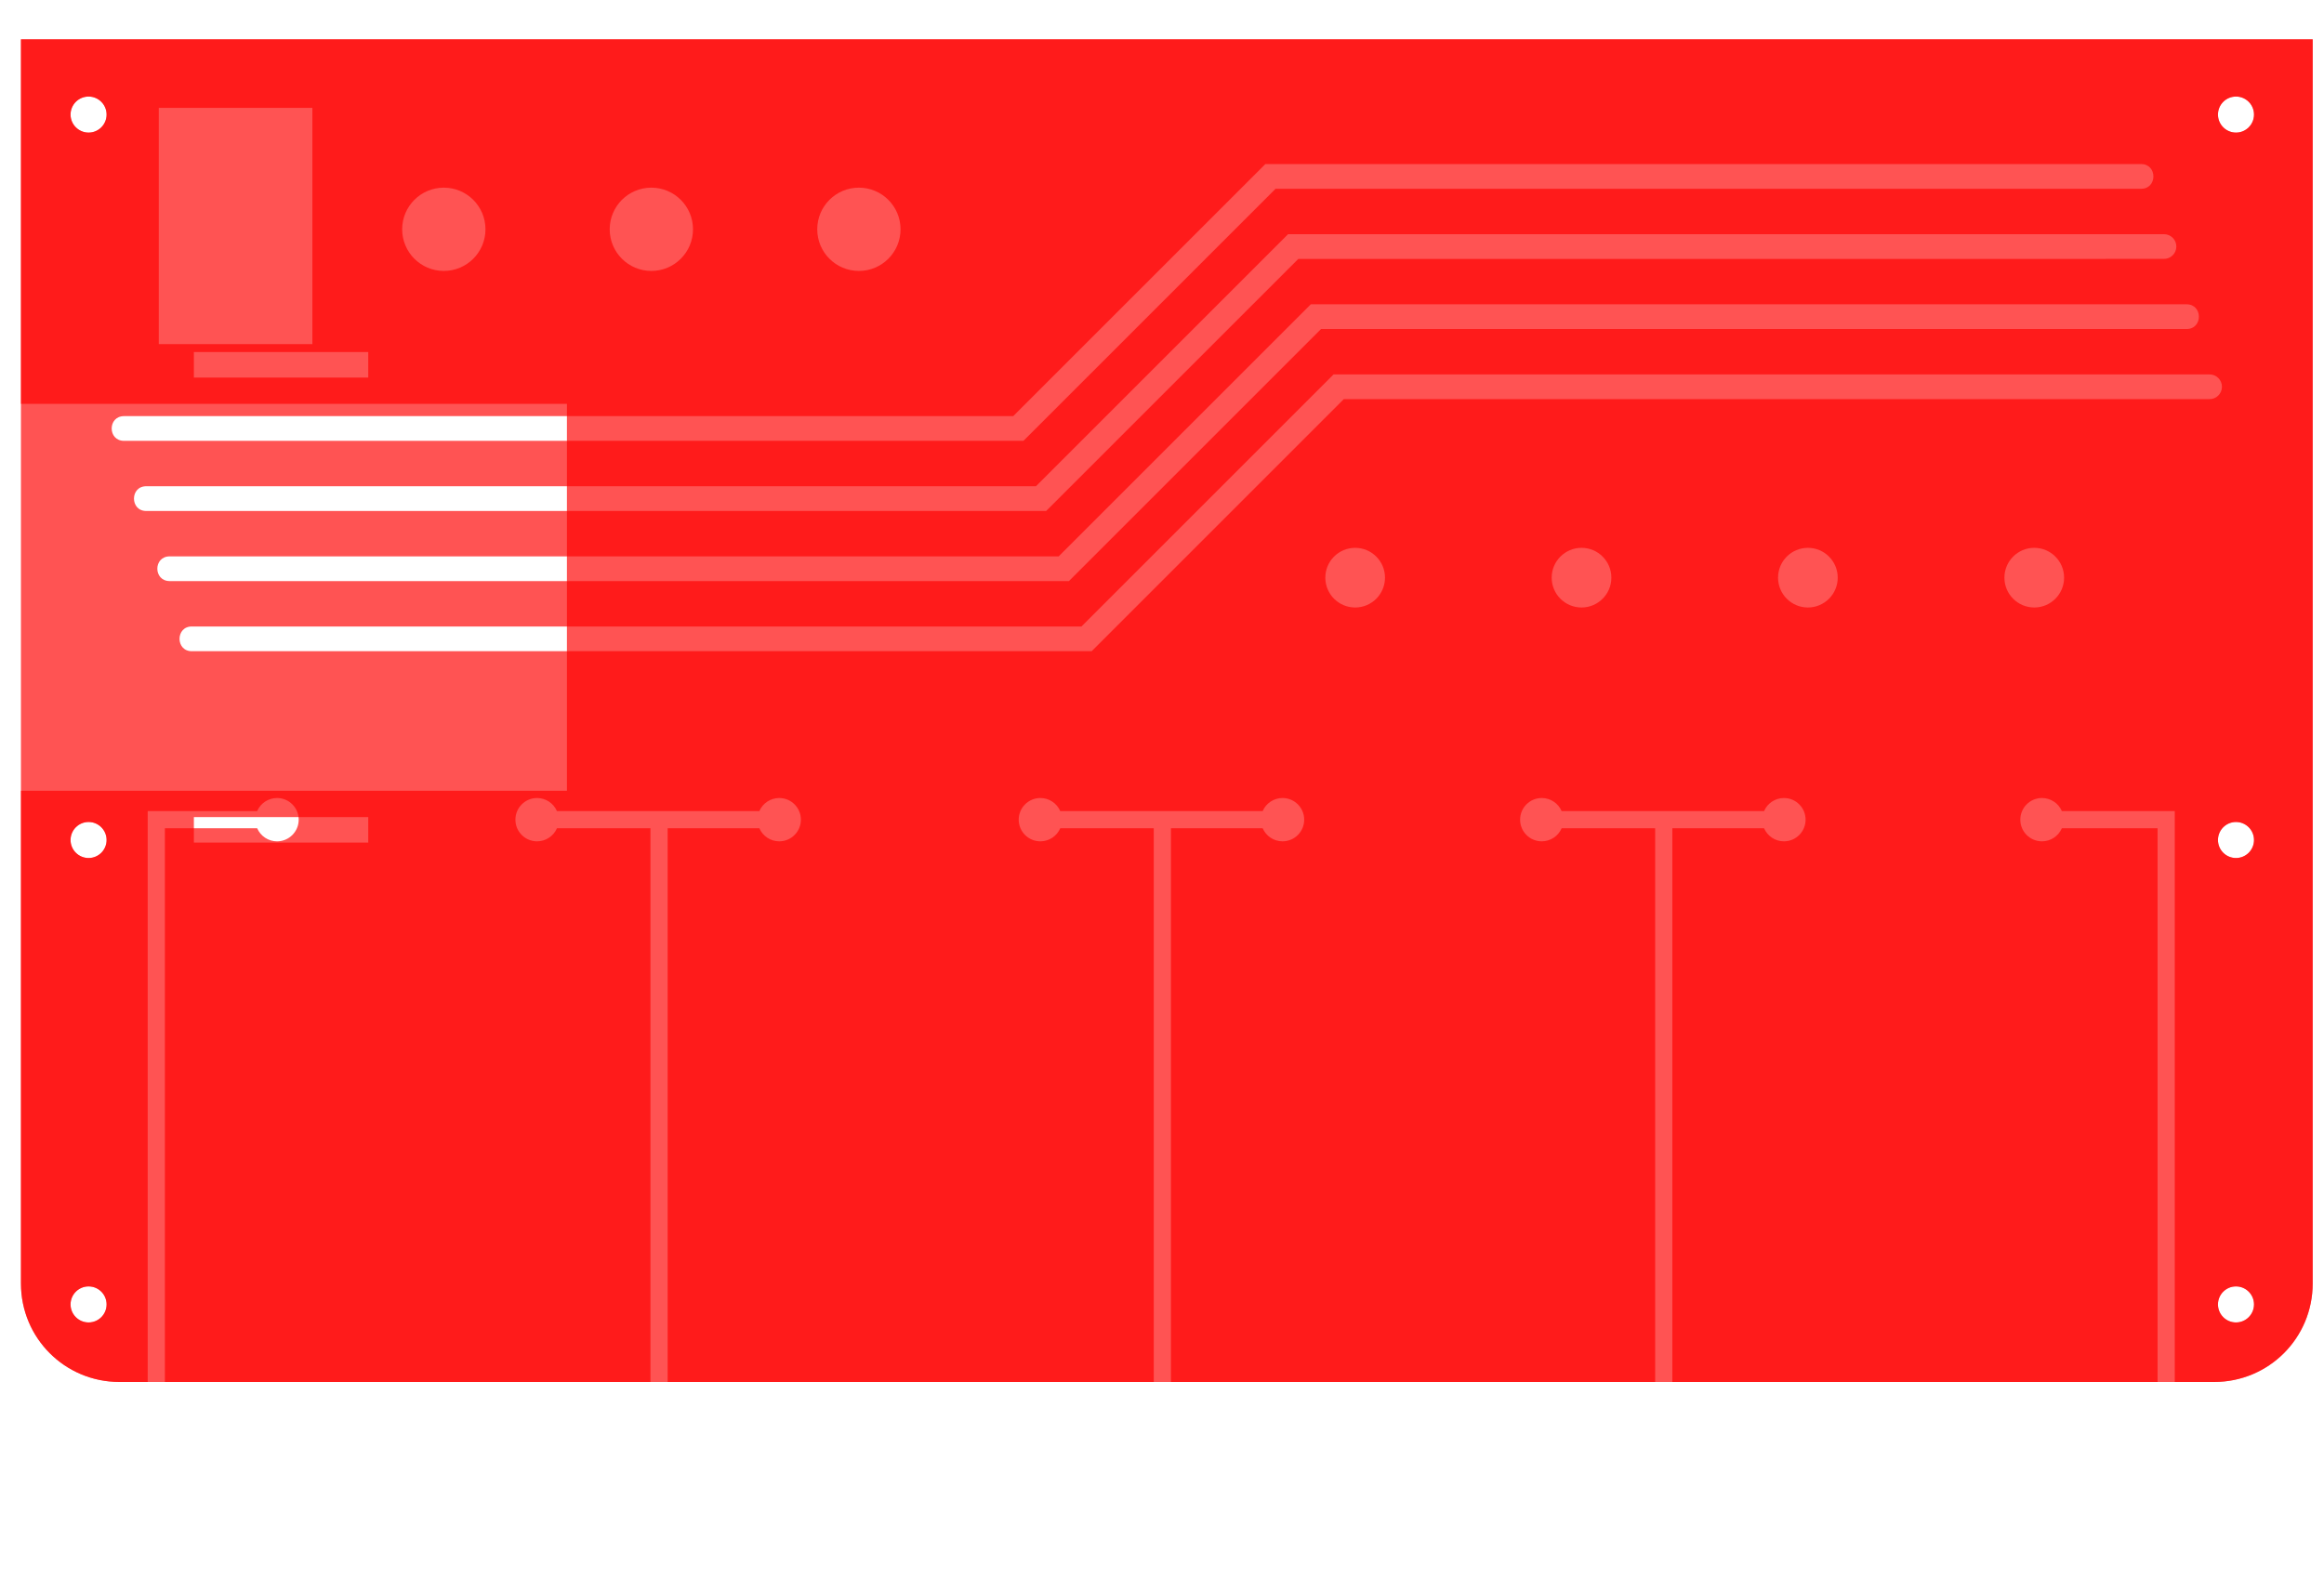 <?xml version="1.0" encoding="UTF-8" standalone="no"?>
<!-- Created with Inkscape (http://www.inkscape.org/) -->

<svg
   xmlns:dc="http://purl.org/dc/elements/1.1/"
   xmlns:cc="http://creativecommons.org/ns#"
   xmlns:rdf="http://www.w3.org/1999/02/22-rdf-syntax-ns#"
   xmlns:svg="http://www.w3.org/2000/svg"
   xmlns="http://www.w3.org/2000/svg"
   xmlns:xlink="http://www.w3.org/1999/xlink"
   xmlns:sodipodi="http://sodipodi.sourceforge.net/DTD/sodipodi-0.dtd"
   xmlns:inkscape="http://www.inkscape.org/namespaces/inkscape"
   width="197mm"
   height="135mm"
   viewBox="0 0 197 135"
   version="1.1"
   id="svg8"
   inkscape:version="0.91+devel r"
   sodipodi:docname="rascunho_6.svg">
  <sodipodi:namedview
     id="base"
     pagecolor="#ffffff"
     bordercolor="#666666"
     borderopacity="1.0"
     inkscape:pageopacity="0.0"
     inkscape:pageshadow="2"
     inkscape:zoom="0.30450805"
     inkscape:cx="168.42822"
     inkscape:cy="136.23981"
     inkscape:document-units="mm"
     inkscape:current-layer="layer3"
     showgrid="false"
     inkscape:window-width="800"
     inkscape:window-height="530"
     inkscape:window-x="0"
     inkscape:window-y="0"
     inkscape:window-maximized="1"
     showguides="true"
     inkscape:guide-bbox="true" />
  <defs
     id="defs2" />
  <g
     style="display:inline"
     inkscape:label="base"
     id="layer3"
     inkscape:groupmode="layer"
     transform="translate(0,-75)">
    <path
       style="display:inline;opacity:1;fill:#ff0000;fill-opacity:0.675;stroke:none;stroke-width:132.384;stroke-linecap:round;stroke-linejoin:round;stroke-miterlimit:4;stroke-dasharray:none;stroke-dashoffset:0;stroke-opacity:1"
       d="M 6.701 12.578 L 6.701 129.211 L 181.344 129.211 L 181.344 253.02 L 6.701 253.02 L 6.701 410.666 C 6.701 428.12 20.751 442.172 38.205 442.172 L 51.895 442.172 L 700.307 442.172 L 708.275 442.172 C 725.729 442.172 739.779 428.12 739.779 410.666 L 739.779 12.578 L 6.701 12.578 z M 28.334 30.895 C 31.517 30.895 34.098 33.475 34.098 36.658 C 34.098 39.841 31.517 42.422 28.334 42.422 C 25.151 42.422 22.57 39.841 22.57 36.658 C 22.57 33.475 25.151 30.895 28.334 30.895 z M 715.242 30.895 C 718.425 30.895 721.006 33.475 721.006 36.658 C 721.006 39.841 718.425 42.422 715.242 42.422 C 712.059 42.422 709.479 39.841 709.479 36.658 C 709.479 33.475 712.059 30.895 715.242 30.895 z M 62.016 112.639 L 117.797 112.639 L 117.797 120.801 L 62.016 120.801 L 62.016 112.639 z M 62.016 261.43 L 117.797 261.43 L 117.797 269.592 L 62.016 269.592 L 62.016 261.43 z M 28.334 263.004 C 31.517 263.004 34.098 265.584 34.098 268.768 C 34.098 271.951 31.517 274.531 28.334 274.531 C 25.151 274.531 22.57 271.951 22.57 268.768 C 22.57 265.584 25.151 263.004 28.334 263.004 z M 715.242 263.004 C 718.425 263.004 721.006 265.584 721.006 268.768 C 721.006 271.951 718.425 274.531 715.242 274.531 C 712.059 274.531 709.479 271.951 709.479 268.768 C 709.479 265.584 712.059 263.004 715.242 263.004 z M 28.334 411.6 C 31.517 411.6 34.098 414.18 34.098 417.363 C 34.098 420.546 31.517 423.127 28.334 423.127 C 25.151 423.127 22.57 420.546 22.57 417.363 C 22.57 414.18 25.151 411.6 28.334 411.6 z M 715.242 411.6 C 718.425 411.6 721.006 414.18 721.006 417.363 C 721.006 420.546 718.425 423.127 715.242 423.127 C 712.059 423.127 709.479 420.546 709.479 417.363 C 709.479 414.18 712.059 411.6 715.242 411.6 z "
       transform="matrix(0.265,0,0,0.265,0,75)"
       id="path862" />
  </g>
  <g
     style="display:inline"
     inkscape:label="topo"
     id="layer4"
     inkscape:groupmode="layer"
     transform="translate(0,-75)">
    <path
       style="display:inline;opacity:1;fill:#ff0000;fill-opacity:0.675;stroke:none;stroke-width:9.267;stroke-linecap:round;stroke-linejoin:round;stroke-miterlimit:4;stroke-dasharray:none;stroke-dashoffset:0;stroke-opacity:1"
       d="M 6.701,12.578 V 410.666 c 0,17.454 14.05,31.506 31.504,31.506 H 47.25 V 259.512 h 5.244 29.766 c 1.097,-2.535 3.595,-4.178 6.357,-4.18 3.827,-2.3e-4 6.93,3.102 6.93,6.93 1.7e-4,3.827 -3.102,6.93 -6.93,6.93 -2.76,-0.003 -5.256,-1.644 -6.352,-4.178 H 52.752 V 442.172 H 208.064 V 265.012 h -29.908 c -1.097,2.535 -3.595,4.178 -6.357,4.18 -3.827,1.9e-4 -6.93,-3.102 -6.93,-6.93 -1.9e-4,-3.827 3.102,-6.93 6.93,-6.93 2.76,0.003 5.254,1.647 6.35,4.18 h 64.752 c 1.097,-2.535 3.595,-4.178 6.357,-4.18 3.827,-1.9e-4 6.93,3.102 6.93,6.93 1.7e-4,3.827 -3.102,6.93 -6.93,6.93 -2.76,-0.003 -5.258,-1.646 -6.354,-4.18 H 213.566 V 442.172 H 369.059 V 265.012 h -29.908 c -1.097,2.535 -3.595,4.178 -6.357,4.18 -3.827,1.9e-4 -6.93,-3.102 -6.93,-6.93 -2.1e-4,-3.827 3.102,-6.93 6.93,-6.93 2.76,0.003 5.256,1.647 6.352,4.18 h 64.75 c 1.097,-2.535 3.593,-4.178 6.355,-4.18 3.827,-1.9e-4 6.932,3.102 6.932,6.93 1.9e-4,3.827 -3.104,6.93 -6.932,6.93 -2.76,-0.003 -5.254,-1.646 -6.35,-4.18 H 374.562 V 442.172 H 529.445 V 265.012 h -29.91 c -1.097,2.535 -3.595,4.178 -6.357,4.18 -3.827,1.9e-4 -6.93,-3.102 -6.93,-6.93 -1.9e-4,-3.827 3.102,-6.93 6.93,-6.93 2.76,0.003 5.256,1.647 6.352,4.18 h 64.75 c 1.097,-2.535 3.595,-4.178 6.357,-4.18 3.827,-1.9e-4 6.93,3.102 6.93,6.93 1.5e-4,3.827 -3.102,6.93 -6.93,6.93 -2.76,-0.003 -5.256,-1.646 -6.352,-4.18 H 534.945 V 442.172 H 690.158 V 265.014 h -30.621 c -1.096,2.534 -3.591,4.174 -6.352,4.178 -3.827,1.9e-4 -6.93,-3.102 -6.93,-6.93 -2.3e-4,-3.827 3.102,-6.93 6.93,-6.93 2.762,0.002 5.261,1.644 6.357,4.18 h 30.873 5.246 v 182.66 h 12.613 c 17.454,0 31.504,-14.052 31.504,-31.506 V 12.578 Z M 28.334,30.895 c 3.183,6.1e-5 5.764,2.581 5.764,5.764 -6e-5,3.183 -2.581,5.764 -5.764,5.764 -3.183,-4.9e-5 -5.764,-2.581 -5.764,-5.764 6.2e-5,-3.183 2.581,-5.764 5.764,-5.764 z m 686.908,0 c 3.183,6.1e-5 5.764,2.581 5.764,5.764 -8e-5,3.183 -2.581,5.764 -5.764,5.764 -3.183,-6e-5 -5.764,-2.581 -5.764,-5.764 0,-3.183 2.581,-5.764 5.764,-5.764 z M 50.789,34.514 H 99.924 V 110.104 H 50.789 Z M 404.756,52.494 h 280.072 c 5.332,-0.061 5.332,7.969 0,7.908 H 408.025 L 327.373,141.055 H 39.68 c -5.273,0 -5.273,-7.91 0,-7.91 H 324.104 Z M 141.967,60.043 c 7.359,-7.71e-4 13.325,5.965 13.324,13.324 -3.3e-4,7.358 -5.966,13.323 -13.324,13.322 -7.358,-3.1e-4 -13.322,-5.965 -13.322,-13.322 -7.7e-4,-7.358 5.964,-13.324 13.322,-13.324 z m 66.387,0 c 7.359,-7.71e-4 13.325,5.965 13.324,13.324 -3.1e-4,7.358 -5.966,13.323 -13.324,13.322 -7.358,-3.1e-4 -13.322,-5.965 -13.322,-13.322 -7.7e-4,-7.358 5.964,-13.324 13.322,-13.324 z m 66.387,0 c 7.359,-7.71e-4 13.325,5.965 13.324,13.324 -3.2e-4,7.358 -5.966,13.323 -13.324,13.322 -7.358,-3.1e-4 -13.322,-5.965 -13.322,-13.322 -7.7e-4,-7.358 5.964,-13.324 13.322,-13.324 z m 417.404,14.887 c 2.218,-0.038 4.034,1.756 4.021,3.975 -0.015,2.219 -1.849,3.993 -4.066,3.93 H 415.303 L 334.65,163.486 H 46.959 c -5.472,0.208 -5.472,-8.11 0,-7.902 H 331.373 l 80.654,-80.652 h 280.072 c 0.015,-6.69e-4 0.03,-8.68e-4 0.045,-0.002 z M 419.305,97.363 h 280.072 c 5.332,-0.06 5.332,7.968 0,7.908 H 422.58 l -80.65,80.65 H 54.236 c -5.213,-0.059 -5.213,-7.85 0,-7.908 H 338.652 Z m 7.277,22.436 H 706.654 c 0.015,-7.2e-4 0.03,9.1e-4 0.045,0 2.231,-0.057 4.067,1.741 4.055,3.973 -0.015,2.231 -1.87,4.012 -4.1,3.93 H 429.857 l -80.65,80.654 H 61.508 c -5.438,0.172 -5.438,-8.076 0,-7.904 H 345.93 Z m 6.904,55.488 c 5.27,1.9e-4 9.543,4.273 9.543,9.543 -1.9e-4,5.27 -4.273,9.543 -9.543,9.543 -5.27,-1.9e-4 -9.543,-4.273 -9.543,-9.543 1.9e-4,-5.27 4.273,-9.543 9.543,-9.543 z m 72.408,0 c 5.271,-9.8e-4 9.545,4.272 9.545,9.543 -1.9e-4,5.271 -4.274,9.544 -9.545,9.543 -5.27,-1.9e-4 -9.543,-4.273 -9.543,-9.543 1.9e-4,-5.27 4.273,-9.543 9.543,-9.543 z m 72.41,0 c 5.27,1.9e-4 9.543,4.273 9.543,9.543 -1.9e-4,5.27 -4.273,9.543 -9.543,9.543 -5.27,-1.9e-4 -9.543,-4.273 -9.543,-9.543 1.9e-4,-5.27 4.273,-9.543 9.543,-9.543 z m 72.41,0 c 5.27,1.9e-4 9.543,4.273 9.543,9.543 -1.9e-4,5.27 -4.273,9.543 -9.543,9.543 -5.271,8.7e-4 -9.545,-4.272 -9.545,-9.543 1.9e-4,-5.271 4.274,-9.544 9.545,-9.543 z m -622.381,87.717 c 3.183,3e-5 5.764,2.581 5.764,5.764 -6e-5,3.183 -2.581,5.764 -5.764,5.764 -3.183,-8e-5 -5.764,-2.58 -5.764,-5.764 5.3e-5,-3.183 2.581,-5.764 5.764,-5.764 z m 686.908,0 c 3.183,3e-5 5.764,2.581 5.764,5.764 -8e-5,3.183 -2.581,5.764 -5.764,5.764 -3.183,-8e-5 -5.764,-2.58 -5.764,-5.764 0,-3.183 2.58,-5.764 5.764,-5.764 z M 28.334,411.6 c 3.183,7e-5 5.764,2.581 5.764,5.764 -6e-5,3.183 -2.581,5.764 -5.764,5.764 -3.183,-7e-5 -5.764,-2.58 -5.764,-5.764 5.1e-5,-3.183 2.581,-5.764 5.764,-5.764 z m 686.908,0 c 3.183,7e-5 5.764,2.581 5.764,5.764 -8e-5,3.183 -2.581,5.764 -5.764,5.764 -3.183,-7e-5 -5.764,-2.58 -5.764,-5.764 0,-3.183 2.58,-5.764 5.764,-5.764 z"
       transform="matrix(0.265,0,0,0.265,0,75)"
       id="path508"
       inkscape:connector-curvature="0" />
  </g>
  <g
     inkscape:label="pads"
     id="layer5"
     inkscape:groupmode="layer"
     transform="translate(0,-75)"
     style="display:none">
    <rect
       ry="2.998"
       rx="2.998"
       y="183.784"
       x="-390.404"
       height="74.509"
       width="42.342"
       id="rect8514"
       style="opacity:1;fill:#00ff00;fill-opacity:0.675;stroke:#00ff00;stroke-width:0;stroke-linecap:round;stroke-linejoin:miter;stroke-miterlimit:4;stroke-dasharray:none;stroke-dashoffset:0;stroke-opacity:1" />
    <rect
       style="opacity:1;fill:#00ff00;fill-opacity:0.675;stroke:#00ff00;stroke-width:0;stroke-linecap:round;stroke-linejoin:miter;stroke-miterlimit:4;stroke-dasharray:none;stroke-dashoffset:0;stroke-opacity:1"
       id="rect120"
       width="42.342"
       height="74.509"
       x="-343.201"
       y="183.784"
       rx="2.998"
       ry="2.998" />
    <rect
       ry="2.998"
       rx="2.998"
       y="183.784"
       x="-295.997"
       height="74.509"
       width="42.342"
       id="rect122"
       style="opacity:1;fill:#00ff00;fill-opacity:0.675;stroke:#00ff00;stroke-width:0;stroke-linecap:round;stroke-linejoin:miter;stroke-miterlimit:4;stroke-dasharray:none;stroke-dashoffset:0;stroke-opacity:1" />
    <rect
       style="opacity:1;fill:#00ff00;fill-opacity:0.675;stroke:#00ff00;stroke-width:0;stroke-linecap:round;stroke-linejoin:miter;stroke-miterlimit:4;stroke-dasharray:none;stroke-dashoffset:0;stroke-opacity:1"
       id="rect124"
       width="42.342"
       height="74.509"
       x="-248.793"
       y="183.784"
       rx="2.998"
       ry="2.998" />
    <ellipse
       ry="0.433"
       rx="0.36"
       cy="362.844"
       cx="-203.628"
       id="path168"
       style="opacity:1;fill:#ffff00;fill-opacity:0.802;stroke:none;stroke-width:0.164;stroke-linecap:round;stroke-linejoin:round;stroke-miterlimit:4;stroke-dasharray:none;stroke-dashoffset:0;stroke-opacity:1" />
    <use
       transform="translate(10.632,-20.881)"
       height="100%"
       width="100%"
       y="0"
       x="0"
       xlink:href="#path168"
       id="use179" />
    <use
       transform="translate(10.553,-9.955)"
       height="100%"
       width="100%"
       y="0"
       x="0"
       xlink:href="#path168"
       id="use181" />
    <use
       transform="translate(5.938,-16.085)"
       height="100%"
       width="100%"
       y="0"
       x="0"
       xlink:href="#path168"
       id="use183" />
    <use
       transform="translate(10.993,-18.689)"
       height="100%"
       width="100%"
       y="0"
       x="0"
       xlink:href="#path168"
       id="use185" />
    <use
       transform="translate(15.452,-15.04)"
       height="100%"
       width="100%"
       y="0"
       x="0"
       xlink:href="#path168"
       id="use187" />
    <use
       transform="translate(7.812,-13.291)"
       height="100%"
       width="100%"
       y="0"
       x="0"
       xlink:href="#path168"
       id="use189" />
    <use
       transform="translate(4.863,-14.307)"
       height="100%"
       width="100%"
       y="0"
       x="0"
       xlink:href="#path168"
       id="use191" />
    <use
       transform="translate(5.595,-10.832)"
       height="100%"
       width="100%"
       y="0"
       x="0"
       xlink:href="#path168"
       id="use193" />
    <use
       transform="translate(2.623,-11.477)"
       height="100%"
       width="100%"
       y="0"
       x="0"
       xlink:href="#path168"
       id="use195" />
    <use
       transform="translate(5.041,-11.853)"
       height="100%"
       width="100%"
       y="0"
       x="0"
       xlink:href="#path168"
       id="use197" />
    <use
       transform="translate(3.724,-10.41)"
       height="100%"
       width="100%"
       y="0"
       x="0"
       xlink:href="#path168"
       id="use199" />
    <use
       transform="translate(4.224,-8.587)"
       height="100%"
       width="100%"
       y="0"
       x="0"
       xlink:href="#path168"
       id="use201" />
    <use
       transform="translate(12.735,-14.027)"
       height="100%"
       width="100%"
       y="0"
       x="0"
       xlink:href="#path168"
       id="use203" />
    <use
       transform="translate(20.54,-5.708)"
       height="100%"
       width="100%"
       y="0"
       x="0"
       xlink:href="#path168"
       id="use205" />
    <use
       transform="translate(17.406,-8.216)"
       height="100%"
       width="100%"
       y="0"
       x="0"
       xlink:href="#path168"
       id="use207" />
    <use
       transform="translate(21.351,-6.275)"
       height="100%"
       width="100%"
       y="0"
       x="0"
       xlink:href="#path168"
       id="use209" />
    <use
       transform="translate(20.217,1.429)"
       height="100%"
       width="100%"
       y="0"
       x="0"
       xlink:href="#path168"
       id="use211" />
    <use
       transform="translate(12.62,10.391)"
       height="100%"
       width="100%"
       y="0"
       x="0"
       xlink:href="#path168"
       id="use213" />
    <use
       transform="translate(11.987,12.462)"
       height="100%"
       width="100%"
       y="0"
       x="0"
       xlink:href="#path168"
       id="use215" />
    <use
       transform="translate(8.363,12.309)"
       height="100%"
       width="100%"
       y="0"
       x="0"
       xlink:href="#path168"
       id="use217" />
    <use
       transform="translate(10.392,5.607)"
       height="100%"
       width="100%"
       y="0"
       x="0"
       xlink:href="#path168"
       id="use219" />
    <use
       transform="translate(17.632,12.617)"
       height="100%"
       width="100%"
       y="0"
       x="0"
       xlink:href="#path168"
       id="use221" />
    <use
       transform="translate(19.08,11.695)"
       height="100%"
       width="100%"
       y="0"
       x="0"
       xlink:href="#path168"
       id="use223" />
    <use
       transform="translate(13.052,6.726)"
       height="100%"
       width="100%"
       y="0"
       x="0"
       xlink:href="#path168"
       id="use225" />
    <use
       transform="translate(15.564,11.603)"
       height="100%"
       width="100%"
       y="0"
       x="0"
       xlink:href="#path168"
       id="use227" />
    <use
       transform="translate(12.05,17.216)"
       height="100%"
       width="100%"
       y="0"
       x="0"
       xlink:href="#path168"
       id="use229" />
    <use
       transform="translate(10.98,22.707)"
       height="100%"
       width="100%"
       y="0"
       x="0"
       xlink:href="#path168"
       id="use231" />
    <use
       transform="translate(9.193,27.167)"
       height="100%"
       width="100%"
       y="0"
       x="0"
       xlink:href="#path168"
       id="use233" />
    <use
       transform="translate(0.103,30.875)"
       height="100%"
       width="100%"
       y="0"
       x="0"
       xlink:href="#path168"
       id="use235" />
    <use
       transform="translate(6.968,27.342)"
       height="100%"
       width="100%"
       y="0"
       x="0"
       xlink:href="#path168"
       id="use237" />
    <use
       transform="translate(8.737,29.59)"
       height="100%"
       width="100%"
       y="0"
       x="0"
       xlink:href="#path168"
       id="use239" />
    <use
       transform="translate(16.648,23.023)"
       height="100%"
       width="100%"
       y="0"
       x="0"
       xlink:href="#path168"
       id="use241" />
    <use
       transform="translate(17.732,24.603)"
       height="100%"
       width="100%"
       y="0"
       x="0"
       xlink:href="#path168"
       id="use243" />
    <use
       transform="translate(17.347,22.634)"
       height="100%"
       width="100%"
       y="0"
       x="0"
       xlink:href="#path168"
       id="use245" />
    <use
       transform="translate(11.594,19.2)"
       height="100%"
       width="100%"
       y="0"
       x="0"
       xlink:href="#path168"
       id="use247" />
    <use
       transform="translate(-6.135,24.175)"
       height="100%"
       width="100%"
       y="0"
       x="0"
       xlink:href="#path168"
       id="use249" />
    <use
       transform="translate(-6.056,20.482)"
       height="100%"
       width="100%"
       y="0"
       x="0"
       xlink:href="#path168"
       id="use251" />
    <use
       transform="translate(-2.027,24.518)"
       height="100%"
       width="100%"
       y="0"
       x="0"
       xlink:href="#path168"
       id="use253" />
    <use
       transform="translate(-7.38,19.659)"
       height="100%"
       width="100%"
       y="0"
       x="0"
       xlink:href="#path168"
       id="use255" />
    <use
       transform="translate(-2.896,22.683)"
       height="100%"
       width="100%"
       y="0"
       x="0"
       xlink:href="#path168"
       id="use257" />
    <use
       transform="translate(-5.543,12.199)"
       height="100%"
       width="100%"
       y="0"
       x="0"
       xlink:href="#path168"
       id="use259" />
    <use
       transform="translate(-2.754,13.105)"
       height="100%"
       width="100%"
       y="0"
       x="0"
       xlink:href="#path168"
       id="use261" />
    <use
       transform="translate(-4.635,2.4)"
       height="100%"
       width="100%"
       y="0"
       x="0"
       xlink:href="#path168"
       id="use263" />
    <rect
       style="opacity:1;fill:#ff0000;fill-opacity:0.675;stroke:#00ff00;stroke-width:0;stroke-linecap:round;stroke-linejoin:miter;stroke-miterlimit:4;stroke-dasharray:none;stroke-dashoffset:0;stroke-opacity:1"
       id="rect147"
       width="36.05"
       height="68.662"
       x="-212.11"
       y="334.946"
       rx="2.998"
       ry="2.998" />
    <path
       id="path2260"
       style="fill:none;stroke:#ffff00;stroke-width:0.265"
       d="m -197.495,334.52 11.954,71.818 m -94.349,-140.234 8.612,-0.821 m 53.116,56.398 -61.727,72.659 m 134.007,-78.456 21.073,7.242 m -59.337,-74.858 59.337,-14.249 m -155.08,71.649 16.138,-0.661 m -16.138,-8.75 49.19,-10.865 m 65.287,20.07 19.53,10.423 m -27.925,-2.255 27.925,2.255 m -42.379,0.689 -9.233,17.947 m -0.61,-2.325 0.61,2.325 m -66.257,-29.514 1.483,0.018 m -1.483,-0.018 41.352,-11.402 m 29.63,22.54 -5.334,16.051 m -2.383,-5.524 2.383,5.524 m -64.164,-27.171 28.096,1.597 m -28.096,-1.597 42.774,-7.744 m 41.197,-43.058 53.488,-1.984 m -32.958,14.807 32.958,-8.662 m -77.062,62.977 1.384,5.311 m -14.006,-6.849 14.006,6.849 m -1.175,-7.926 -0.21,2.615 m -5.539,-3.039 5.539,3.039 m 12.335,-14.192 15.73,6.46 m -9.858,0.696 9.858,-0.696 m -44.354,8.052 3.589,-1.847 m -3.572,-5.891 -0.016,7.738 m 40.386,-24.687 12.364,8.467 m -22.837,-2.036 22.837,2.036 m -35.756,11.662 -0.494,1.622 m -7.021,-6.811 7.021,6.811 m -12.911,1.088 0.08,-0.011 m 0.459,-5.677 -0.539,5.688 m 0.08,-0.011 3.957,-2.49 m 9.369,-0.209 2.011,-1.933 m -4.317,-5.574 2.306,7.506 m -33.005,-10.501 8.613,2.262 m -8.613,-2.262 16.514,-4.581 m 8.844,9.949 1.405,6.332 m -3.126,-0.99 3.126,0.99 m 17.214,-6.372 6.532,2.374 m -4.596,2.249 4.596,-2.249 m -27.377,-1.844 0.506,4.852 m 18.748,-1.552 3.528,0.794 m -10.896,-1.383 3.232,-1.163 m -2.465,-2.22 -0.766,3.384 m 6.387,0.954 0.98,-0.365 m -2.044,-0.993 1.064,1.358 m 2.573,-4.194 -1.592,3.829 m -33.771,-6.896 4.112,1.29 m -4.112,-1.29 9.113,-3.613 m -1.698,8.672 4.111,0.202 m -5.531,-2.698 1.42,2.496 m 25.335,-1.536 -1.023,2.38 m -2.091,-0.759 2.091,0.759 m -20.201,-0.641 2.128,-1.793 m 0.864,0.128 2.227,-0.49 m -2.685,0.32 0.458,0.171 m 15.653,-0.339 -0.535,1.886 m -16.162,-8.496 0.587,6.778 m -0.406,0.042 0.406,-0.042 m -2.698,-1.304 2.292,1.346 m -7.66,-0.905 2.793,-0.53 m -4.676,-0.743 1.882,1.273 m -1.882,-1.273 3.249,-1.902 m 9.384,3.718 0.132,-0.056 m 0.712,-0.796 -0.712,0.796 m 17.739,-0.785 0.747,0.801 m -17.774,-0.812 2.707,-1.819 m -5.924,-3.996 3.216,5.815 m 18.165,-3.774 -1.138,3.785 m -0.616,0.041 0.616,-0.041 m -1.867,1.258 1.25,-1.217 m -3.829,0.951 2.579,0.266 m -2.196,-3.025 3.446,1.808 m -11.913,-1.573 2.844,-1.675 m -4.133,1.292 1.29,0.383 m 7.966,1.421 0.119,1.103 m -3.001,-0.334 2.882,-0.769 m -3.443,-2.178 0.561,2.947 m -6.672,-7.764 0.299,5.191 m -0.5,0.085 0.5,-0.085 m -5.264,-4.46 4.763,4.545 m -9.348,-1.918 0.414,3.604 m -2.575,-0.089 2.575,0.089 m -0.695,-3.461 -1.879,3.372 m -54.505,-45.634 35.056,2.008 m -35.056,-2.008 40.075,-11.333 m 36.196,55.432 -0.501,1.656 m 0.183,-2.405 0.318,0.749 m -3.944,-0.522 3.626,-0.227 m -5.305,-0.691 1.679,0.918 m 4.091,-1.288 -0.465,1.06 m -5.157,-1.544 -0.149,0.854 m 10.825,-0.578 0.269,-0.196 m -2.02,-0.065 1.752,0.261 m -28.394,0.908 3.306,-0.727 m -1.554,-2.274 -1.752,3.001 m 29.143,-4.503 -0.48,3.4 m -5.323,0.404 3.303,-0.469 m -3.749,-1.505 0.446,1.973 m -5.622,-0.484 1.731,-1.387 m -2.045,0.598 0.313,0.789 m -12.853,-1.484 -1.277,1.797 m -0.282,0.143 0.282,-0.143 m 2.525,-1.87 0.899,-0.208 m -1.092,0.166 0.192,0.043 m -1.568,-6.841 1.375,6.798 m -1.056,0.116 1.056,-0.116 m -3.338,-1.068 2.283,1.183 m 20.105,-1.622 1.672,3.121 m -19.63,-1.78 1.16,-0.549 m 9.081,-1.424 0.151,2.95 m -3.875,-2.506 3.875,2.506 m -8.331,-2.633 -0.901,1.107 m 14.924,-0.024 -0.202,0.849 m -3.445,0.102 3.445,-0.102 m -2.872,-2.319 -0.572,2.422 m 3.898,-1.298 -0.251,0.347 m -3.075,-1.47 3.075,1.47 m -22.556,-2.709 2.042,2.38 m 0,0 -0.83,0.85 m 27.391,-1.502 0.807,-0.343 m -2.74,-0.922 1.933,1.265 m -20.07,-0.102 1.094,-0.256 m -1.948,-2.738 0.854,2.994 m 14.274,0.737 1.624,-0.421 m -2.292,-2.509 0.668,2.93 m -10.209,-0.36 0.392,-0.249 m -3.362,-0.383 2.97,0.632 m 26.963,-7.5 0.322,0.451 m -9.067,1.062 9.067,-1.062 m -9.067,1.062 -1.406,5.369 m -18.521,-2.4 -1.262,2.385 m 3.767,-0.151 -0.406,0.534 m 11.441,0.189 2.24,-1.48 m 10.265,-20.346 2.626,14.387 m -7.784,-5.711 7.784,5.711 m -39.276,4.956 -0.284,0.542 m 13.394,1.219 3.086,-0.148 m -2.937,-1.39 -0.149,1.538 m 12.985,-1.546 0.29,0.789 m -9.956,0.847 2.54,-0.612 m -2.773,0.374 0.233,0.237 m 2.54,-0.612 0.227,0.542 m -3.179,-4.825 0.178,4.657 m -16.196,-1.613 3.148,-2.832 m -5.267,-1.387 2.119,4.219 m 19.472,-0.318 -0.502,1.557 m 7.267,-1.381 -0.142,0.357 m -0.147,-0.078 0.147,0.078 m -2.691,-3.014 2.543,2.936 m -3.922,-0.323 3.922,0.323 m 2.99,-4.117 -2.701,3.838 m -1.117,-4.783 1.117,4.783 m -4.383,0.117 0.172,-0.16 m -2.554,-0.132 2.382,0.292 m -7.981,-1.431 -0.614,1.679 m -2.654,-0.697 2.654,0.697 m 4.905,-2.705 1.307,2.164 m 3.1,-1.581 -0.546,1.713 m -14.631,-0.641 1.573,-1.274 m -3.421,-0.128 1.848,1.402 m 6.478,-0.629 2.145,-1.588 m -4.79,1.09 2.645,0.498 m -10.152,-1.352 1.825,0.58 m -2.019,-0.731 0.194,0.151 m 7.032,1.227 -0.148,1.107 m -6.795,-3.627 -0.282,1.141 m -0.38,0.127 0.38,-0.127 m 13.048,-0.915 -0.557,0.83 m -17.077,-2.209 4.206,2.421 m 15.017,0.35 4.408,0.583 m -5.212,-1.653 0.804,1.07 m -1.589,-1.392 0.12,-0.051 m -4.97,-1.892 4.85,1.943 m 0.12,-0.051 0.005,0.002 m 0.138,-2.568 -0.143,2.566 m 0.005,0.002 0.66,0.372 m -0.66,-0.372 3.817,-2.621 m -3.157,2.992 3.574,-0.425 m -15.388,1.749 3.43,-2.335 m 1.777,2.982 0.475,-0.374 m -2.26,-0.146 1.785,0.52 m 18.185,-2.399 1.594,0.537 m -7.529,0.787 -0.43,0.757 m -11.62,-3.558 0.276,3.502 m -2.252,-2.609 -0.009,2.463 m 14.035,-0.556 0.402,-0.143 m -2.47,-1.178 2.068,1.321 m 3.629,-3.584 2.307,2.26 m -25.128,-0.12 3.094,-2.157 m -3.927,-0.219 0.833,2.376 m 21.31,-0.825 -1.715,2.127 m -25.524,-1.42 1.06,-1.034 m 26.646,-0.585 -0.468,0.913 m -2.304,-1.775 -1.882,2.723 m 4.653,-1.861 1.044,-0.402 m -3.815,-0.46 2.771,0.862 m 1.726,-2.555 -0.682,2.153 m -17.274,0.818 -0.381,0.858 m 1.976,-0.893 0.774,-0.36 m -2.369,0.395 1.595,-0.035 m -1.677,-0.028 0.082,0.063 m -0.415,-3.814 0.333,3.751 m -2.371,-0.773 2.371,0.773 m 2.74,-2.471 -0.29,2.138 m -12.738,0.004 -0.047,0.56 m 19.783,-4.511 -1.886,3.273 m -2.277,-2.372 2.277,2.372 m -17.85,0.678 2.407,-1.139 m -3.336,-0.877 0.929,2.016 m 7.693,-1.3 0.223,0.856 m -2.626,-3.742 -1.301,3.523 m -1.581,-0.476 1.581,0.476 m 19.583,-0.467 0.256,0.243 m -1.165,-2.78 0.909,2.537 m -2.042,0.399 2.042,-0.399 m 5.891,-4.225 -1.137,2.775 m -5.662,-1.087 5.662,1.087 m -32.337,0.498 3.084,0.066 m -0.362,-4.443 -2.721,4.377 m 11.706,0.782 2.261,-2.122 m -3.766,-0.4 1.506,2.522 m -20.005,-8.995 1.967,-0.105 m 6.813,-9.412 -8.78,9.517 m 32.049,6.344 1.793,3.22 m -20.655,-3.876 1.532,3.468 m -1.532,-3.468 -1.804,2.591 m 14.157,-0.337 -0.201,0.211 m -2.859,-2.237 2.859,2.237 m 0.201,-0.211 2.345,-0.697 m -1.935,-2.961 -0.41,3.658 m 16.234,-3.002 3.042,0.501 m -4.034,-1.914 0.992,1.413 m 4.046,-29.132 27.111,5.847 m -3.719,1.365 3.719,-1.365 m -23.778,16.253 -4.337,7.533 m -27.215,0.668 0.898,0.364 m -2.255,-2.377 1.357,2.013 m 15.376,-2.099 -0.93,2.335 m -13.549,0.129 3.867,-0.875 m -20.399,-5.703 1.032,0.254 m -1.032,-0.254 10.634,-5.692 m 20.824,9.369 1.55,3.055 m -6.958,-0.178 -0.132,0.795 m -14.237,-3.055 -0.461,1.499 m 19.791,-1.679 0.447,-0.437 m -3.081,1.051 2.635,-0.614 m 0.466,-0.484 -0.019,0.047 m 0.019,-0.047 3.818,-1.502 m -5.788,-0.89 1.97,2.392 m -10.964,2.39 -0.214,0.957 m 18.516,-3.346 8.371,-5.619 m -9.822,3.979 1.451,1.64 m -37.783,-3.378 8.022,3.687 m -8.022,-3.687 8.919,-0.56 m 10.448,6.009 0.114,0.318 m -8.832,-1.726 1.351,-0.824 m -3.978,0.471 2.627,0.353 m 8.906,0.886 -0.188,0.522 m -6.122,-1.502 3.583,-1.295 m -4.828,0.565 1.245,0.73 m -1.244,-0.769 -5.2e-4,0.039 m 1.107,-2.683 -1.107,2.644 m -3.082,-3.737 3.082,3.737 m 13.017,3.123 2.326,-1.826 m -4.393,-0.34 2.067,2.165 m 14.695,-23.925 26.5,0.495 m -18.692,10.796 18.692,-10.796 m -46.658,22.056 2.815,-1.947 m -4.787,-0.349 1.972,2.296 m 23.878,-11.412 -7.101,8.224 m -0.572,-0.156 0.572,0.156 m -13.608,1.675 4.621,1.061 m 7.116,-8.844 1.3,5.952 m -1.497,0.293 1.497,-0.293 m -5.014,-5.226 3.517,5.519 m -11.539,1.538 0.227,0.722 m -0.58,-1.155 0.353,0.433 m -0.218,-2.048 -0.135,1.615 m 0.135,-1.615 0.961,-0.722 m -2.966,-0.383 2.005,1.105 m 8.24,-5.009 -2.27,4.629 m -0.638,-0.4 0.638,0.4 m -9.564,-0.299 -1.329,1.945 m -0.755,0.02 0.755,-0.02 m -1.178,-2.413 0.423,2.433 m 10.303,-5.009 0.706,2.943 m -4.371,0.058 4.371,-0.058 m -4.2,-4.01 -0.171,4.068 m 79.425,-119.215 -54.452,68.436 m -35.332,50.668 3.298,-0.315 m -3.25,-0.174 -0.048,0.489 m 34.414,-6.866 -0.546,2.95 m 0,0 -0.821,1.143 m -31.233,0.088 -1.766,2.197 m -0.622,-0.994 0.622,0.994 m 6.388,-3.688 0.957,3.905 m -1.589,0.425 1.589,-0.425 m 22.933,-6.746 4.088,0.152 m -30.325,5.921 1.716,1.098 m -9.634,-2.351 -0.359,1.105 m 7.486,0.778 0.791,-0.63 m -0.401,-2.117 0.401,2.117 m -6.911,-5.427 2.248,4.889 m -3.255,-0.715 3.255,0.715 m 27.851,-7.055 3.05,1.519 m -33.533,0.647 -0.622,4.174 m 5.643,-0.488 1.689,-0.425 m -4.614,-3.836 2.925,4.261 m 1.873,-0.376 2.749,-1.115 m -2.934,1.066 0.184,0.049 m -1.849,-4.525 1.665,4.476 m 11.777,-2.831 -1.256,3.051 m -3.493,-1.067 3.493,1.067 m -6.855,-2.568 -0.731,1.281 m 3.533,-1.023 0.56,1.243 m -13.737,-2.414 0.385,-4.5e-4 m -0.683,-0.106 0.298,0.107 m 0.385,-4.5e-4 1.712,-0.575 m 8.278,1.489 2.802,0.258 m -3.532,-1.584 0.73,1.326 m 10.499,0.199 -0.028,1.082 m -7.669,-1.024 1.239,-1.221 m -15.613,-1.466 0.899,1.409 m 28.491,-2.313 -3.633,3.889 m -0.892,-0.198 0.892,0.198 m -3.686,-0.357 2.794,0.159 m -3.577,-0.876 0.783,0.717 m 1.745,-4.61 1.049,4.769 m 6.145,-13.057 0.671,9.62 m -2.291,-0.253 2.291,0.253 m -8.368,-1.18 -2.025,3.741 m -1.277,-0.134 1.277,0.134 m -17.995,-0.971 0.808,-0.563 m 15.582,1.568 0.327,-0.169 m -4.398,-0.312 4.07,0.48 m -0.999,-4.644 1.327,4.476 m -8.208,-4.016 -0.96,3.341 m -4.093,-1.001 4.093,1.001 m 4.779,0.081 -0.008,0.281 m -11.511,-1.088 2.141,-0.077 m -2.197,-3.728 0.057,3.805 m 23.276,-2.783 2.012,1.502 m -46.615,-9.991 13.072,7.29 m -13.072,-7.29 9.785,-1.154 m 24.406,10.035 -1.345,3.198 m -2.489,-3.756 2.489,3.756 m -13.679,-5.277 -1.942,4.092 m -2.04,-2.13 2.04,2.13 m 6.242,0.301 0.507,-0.199 m 1.32,-3.255 -1.32,3.255 m 20.163,-9.025 0.465,6.517 m -2.493,-0.073 2.493,0.073 m -29.304,0.101 -0.114,0.174 m -0.882,-0.181 0.882,0.181 m 25.353,0.3 0.503,-0.152 m -4.416,-1.88 3.914,2.032 m -27.466,-1.775 1.231,1.294 m 26.738,0.329 1.069,-0.497 m -26.811,0.174 3.412,-2.274 m -2.143,-1.336 -1.269,3.61 m 24.384,-5.125 2.427,4.951 m -13.082,0.24 1.329,-0.333 m -1.8,-0.121 0.471,0.454 m 7.597,-1.624 -0.715,1.164 m -1.718,0.685 1.718,-0.685 m -4.604,-0.578 2.886,1.263 m -3.834,-0.558 0.948,-0.705 m -2.968,-4.696 0.22,5.28 m -2.679,-0.672 2.679,0.672 m 8.002,-2.309 0.066,1.139 m -21.822,-2.306 -1.73,2.563 m 19.069,-3.164 -0.836,3.493 m -6.011,0.124 0.584,-0.211 m -2.902,-1.591 2.318,1.802 m -3.122,-1.528 -0.902,1.254 m -2.103,-0.665 2.103,0.665 m 5.402,-3.672 -0.795,3.736 m -69.546,-114.096 53.766,80.551 m 28.07,29.845 -1.61,2.062 m -4.417,-1.768 4.417,1.768 m -14.387,0.32 0.804,-0.274 m -2.703,-1.825 1.899,2.098 m -3.462,0.103 0.457,0.486 m 4.9,-2.943 -1.091,2.08 m -4.733,-1.489 0.467,1.866 m 13.246,-2.514 0.185,0.323 m 6.028,-0.294 1.514,-0.366 m -3.503,-2.372 1.989,2.738 m -6.213,-0.029 4.224,-2.709 m -6.646,0.495 2.422,2.214 m -13.713,0.648 1.848,-0.411 m -2.435,0.106 0.587,0.305 m 21.44,-0.985 2.024,-1.603 m -25.14,3.118 1.089,-0.835 m -2.854,0.581 1.765,0.254 m 0.937,-1.269 0.152,0.434 m 11.877,-2.557 -1.196,1.333 m -1.665,0.873 1.665,-0.873 m -4.27,0.937 2.606,-0.064 m 2.736,-3.989 0.125,1.782 m -19.749,-2.743 2.99,2.364 m -2.99,-2.364 6.507,-2.931 m 7.753,7.911 0.022,0.034 m 20.071,-1.888 1.036,-0.632 m -3.467,0.522 2.431,0.11 m -20.94,-2.192 0.847,4.046 m -2.101,-0.615 2.101,0.615 m -5.694,-1.815 -0.847,1.7 m -0.846,-0.721 0.846,0.721 m 2.77,0.404 1.67,-0.904 m -1.852,0.828 0.182,0.075 m 0.235,-3.185 -0.417,3.11 m -7.317,-2.83 2.027,3.518 m 24.999,-6.301 1.905,3.436 m 5.794,-1.577 0.734,0.339 m -3.061,0.715 2.327,-1.055 m -5.92,-4.082 3.593,5.136 m 1.863,-3.706 0.464,2.651 m -34.726,0.924 3.883,1.781 m 12.751,-3.184 1.75,-1.668 m -3.444,0.906 1.694,0.762 m -12.187,0.117 -0.563,3.067 m 4.487,-3 0.799,3.221 m 13.663,-5.673 0.574,3.556 m -17.829,0.917 2.158,-1.081 m -3.288,-1.007 1.13,2.088 m 8.65,-7.566 0.713,4.599 m -2.709,-0.451 2.709,0.451 m -6.57,0.946 -0.636,0.94 m 0.658,-0.993 -0.022,0.054 m 0.022,-0.054 2.031,-0.157 m -6.608,-4.071 4.577,4.228 m 2.031,-0.157 1.808,-1.186 m 6.153,-0.455 4.153,-0.886 m -5.291,-3.781 1.138,4.667 m -7.094,-1.772 0.941,2.227 m 10.601,-1.056 4.195,0.888 m -4.491,-1.173 0.295,0.285 m -19.314,-1.624 0.929,4.009 m 19.045,-6.437 -0.956,3.766 m -19.019,-1.339 0.293,-0.206 m 32.281,-1.463 -1.829,3.388 m -4.517,-3.34 4.517,3.34 m -30.452,-1.925 0.004,-3.8e-4 m -1.304,-3.544 1.3,3.545 m 0.004,-3.8e-4 0.164,-0.104 m 24.828,0.599 -1.779,2.223 m -23.048,-2.822 0.873,-0.296 m 0.975,-4.35 -1.848,4.646 m 0.873,-0.296 2.949,-0.181 m -0.216,-2.648 -2.733,2.829 m 6.96,0.461 -0.522,0.597 m -1.257,-1.143 1.257,1.143 m 18.456,-2.072 -0.939,1.909 m 0.165,-4.777 0.774,2.867 m -21.946,0.833 2.232,0.096 m -0.633,-2.614 -1.599,2.517 m 2.234,0.093 -0.001,0.003 m 0.867,-1.761 -0.865,1.758 m -0.634,-2.61 0.634,2.61 m 1.778,0.549 2.415,-1.324 m -1.681,-0.299 -0.735,1.623 m 11.681,-2.283 0.948,-0.763 m -3.129,-0.406 2.181,1.169 m 12.6,0.759 2.477,-0.338 m -4.338,-2.751 1.861,3.089 m 1.666,-4.382 0.811,4.044 m -14.128,-1.184 4.531,-1.297 m -6.604,-4.265 2.073,5.562 m 4.647,-1.498 -0.116,0.201 m 0.116,-0.201 3.541,-0.515 m -4.279,-3.02 0.738,3.535 m -11.804,2.035 -0.037,0.21 m -3.014,0.948 3.014,-0.948 m 0.037,-0.21 0.175,-0.143 m -1.21,-0.79 1.035,0.933 m -25.038,-6.602 1.968,0.043 m 4.731,-8.409 -6.699,8.366 m 21.987,7.761 -0.005,0.025 m -0.276,-0.379 0.281,0.354 m 3.226,-1.302 3.854,-0.8 m -2.469,-4.105 -1.385,4.905 m -3.683,0.164 0.177,0.784 m -1.405,0.081 1.405,-0.081 m -10.789,-4.882 -0.651,2.981 m -8.298,-5.463 8.298,5.463 m 9.552,1.182 0.483,0.801 m -1.647,-0.684 1.164,-0.116 m -1.455,-1.01 0.291,1.126 m 8.435,-5.167 1.977,4.023 m 19.279,-6.302 4.559,0.915 m -7.392,2.932 7.392,-2.932 m -50.938,-0.23 1.279,-0.244 m 18.282,6.825 2.474,-0.954 m -2.647,0.637 0.174,0.317 m -0.793,-0.883 -0.918,0.947 m 22.168,-2.189 2.169,-1.473 m -3.772,1.026 1.603,0.446 m -18.604,0.408 0.621,0.763 m 16.934,-3.284 -0.554,1.667 m -19.027,2.254 2.026,-1.4 m -2.646,0.834 0.62,0.566 m -6.017,-0.486 2.012,-0.66 m -1.58,-2.179 -0.431,2.84 m 5.264,-0.935 0.133,0.855 m -2.373,-0.063 1.859,-1.302 m -2.82,0.747 0.962,0.555 m -1.012,-0.517 -0.196,0.79 m 6.15,-1.193 0.077,0.148 m -6.031,0.254 0.05,-0.037 m -0.142,-1.808 0.142,1.808 m 3.202,-0.237 2.702,-0.127 m -3.083,-0.383 0.382,0.51 m -17.356,-5.087 5.005,-0.098 m -5.005,0.098 5.519,-4.52 m 14.513,8.164 0.025,1.316 m -3.153,-0.985 0.07,0.602 m -6.639,-0.076 2.189,-1.318 m -2.844,-0.641 0.655,1.959 m 6.57,-0.526 3.128,-0.331 m -3.868,-1.302 0.741,1.633 m 24.003,-0.747 1.359,0.179 m -1.598,-3.126 0.239,2.947 m -26.895,0.289 2.152,-1.175 m -3.615,0.807 1.463,0.368 m 6.213,-0.432 -0.193,0.56 m 12.825,-2.411 0.352,-0.333 m -2.371,-1.321 2.019,1.654 m -20.308,1.916 -0.026,0.034 m -0.394,-0.871 0.42,0.837 m 10.801,-1.393 0.492,0.082 m -1.101,-0.441 0.609,0.359 m 0.492,0.082 3.033,-1.133 m -10.265,0.194 -0.446,1.443 m 4.061,0.742 2.516,-1.688 m -6.131,-0.497 3.615,2.185 m -12.555,-0.358 2.01,-0.185 m -3.309,-2.46 1.299,2.645 m 13.996,-3.417 1.075,2.087 m 10.468,-0.496 4.033,-0.18 m -1.047,-2.943 -2.986,3.123 m 6.43,-1.37 -1.95,3.056 m -0.447,-1.867 0.447,1.867 m -25.56,-0.275 2.616,-2.244 m -3.754,1.236 1.138,1.008 m 4.478,-1.467 0.003,0.054 m -0.003,-0.054 5.059,-1.536 m -5.583,0.692 0.524,0.844 m -6.928,1.696 1.311,-1.237 m 16.077,-0.836 -0.193,0.236 m 0.193,-0.236 3.769,-0.889 m -4.803,-2.052 1.034,2.941 m -16.433,-1.513 0.356,2.348 m -5.986,-1.402 1.365,0.179 m -0.036,-3.673 -1.33,3.494 m 36.625,-2.894 3.469,2.551 m -4.431,0.721 4.431,-0.721 m -38.728,0.523 2.675,-1.519 m 21.593,-1.581 0.2,2.598 m -14.548,-5.437 -0.206,5.859 m -1.338,0.067 1.338,-0.067 m 5.624,-1.762 -0.041,1.07 m 17.973,0.222 1.029,0.749 m -30.033,-1.325 4.11,1.113 m -4.126,-1.137 0.016,0.025 m 4.209,-5.538 -4.225,5.513 m -1.573,-0.368 1.573,0.368 m 28.366,-0.638 0.655,1.239 m -31.144,-2.801 0.55,1.833 m 12.661,-0.323 4.328,-0.712 m -5.461,-2.49 1.133,3.202 m 15.948,-0.06 -0.413,2.541 m 2.533,-3.397 -0.79,0.969 m -1.329,-0.113 1.329,0.113 m -2.79,-0.515 1.461,0.402 m -2.169,-2.507 0.709,2.105 m -4.307,-2.231 -1.249,1.435 m -1.615,-0.936 1.615,0.936 m 9.137,0.342 1.63,-0.325 m -1.795,-1.328 0.165,1.654 m -13.434,-0.898 -0.306,1.102 m -9.745,-3.385 4.284,0.895 m -5.151,-1.682 0.867,0.787 m 4.284,0.895 2.772,-1.919 m -5.347,-8.825 -2.575,9.062 m -0.579,0.062 0.579,-0.062 m 46.945,-88.966 -4.103,13.345 m -49.692,77.509 -0.077,1.487 m -2.161,-0.322 2.161,0.322 m 5.939,-3.436 0.41,0.124 m 26.561,3.581 0.225,0.01 m -0.148,-2.924 -0.076,2.914 m 2.404,-2.479 -2.179,2.488 m -15.289,-0.583 2.682,-0.38 m -3.788,-1.466 1.106,1.846 m 9.148,-0.759 -0.003,0.007 m -3.599,-0.127 3.599,0.127 m 0.003,-0.007 1.569,-0.927 m -2.043,-1.735 0.474,2.662 m -26.18,-5.526 5.126,3.153 m -5.862,1.949 5.862,-1.949 m 14.132,0.235 0.457,2.517 m 2.727,-1.739 0.137,1.24 m -26.368,-0.066 0.816,0.928 m 34.586,-2.607 -1.31,1.869 m -1.317,-1.091 1.317,1.091 m -33.119,-3.01 2.081,2.583 m 16.663,-0.663 3.33,-1.051 m -5.221,-0.41 1.89,1.461 m -1.876,-1.504 -0.014,0.044 m -16.986,-0.44 -0.84,2.801 m 20.064,-4.904 -2.224,2.499 m -5.361,-8.781 5.361,8.781 m 18.123,1.01 2.327,0.435 m -6.751,0.219 1.235,-0.159 m -1.068,-0.745 -0.167,0.905 m -3.719,-2.556 -1.589,2.123 m -2.118,-1.998 2.118,1.998 m -25.391,-1.627 0.132,-0.019 m -3.04,-0.824 2.907,0.843 m 0.132,-0.019 2.817,-2.52 m 29.882,2.458 -0.899,1.981 m 2.628,-0.779 0.561,0.284 m -0.716,-0.645 0.155,0.361 m -39.088,-6.272 1.62,4.307 m 25.5,0.737 -0.386,0.956 m 20.128,-11.872 -7.929,11.783 m -1.574,-0.841 1.574,0.841 m -5.751,-0.436 1.076,-1.007 m -2.752,0.186 1.675,0.821 m 13.68,-11.347 -9.631,10.353 m -10.111,0.563 0.68,-0.265 m -4.049,-1.732 3.369,1.997 m 8.273,1.261 1.353,-1.134 m -1.427,0.165 0.074,0.969 m -6.635,-3.118 -0.958,1.592 m 9.52,0.227 0.039,0.063 m -0.128,-0.589 0.089,0.526 m -0.575,0.164 0.575,-0.164 m -5.954,-0.709 0.14,0.356 m 3.811,0.682 1.427,-0.165 m -29.372,-3.406 0.103,0.846 m 29.064,1.302 0.691,0.567 m -4.378,-2.006 -1.486,1.823 m -1.123,-0.85 1.123,0.85 m -7.615,-1.254 -6.2e-4,0.003 m 6.2e-4,-0.003 4.659,-0.884 m -4.59,-18.81 -0.07,19.694 m 10.507,1.424 1.06,0.868 m -0.973,-1.08 -0.086,0.212 m 0.086,-0.212 2.195,-0.343 m -2.378,-0.675 0.182,1.018 m 22.087,-74.05 -23.782,71.524 m 23.782,-71.524 -20.45,71.055 m -7.224,1.927 1.485,0.26 m -1.832,-1.288 0.347,1.028 m 7.224,-1.927 0.558,2.652 m -16.912,-64.756 -12.255,62.607 m -7.374,-1.765 7.374,1.765 m 23.807,0.129 -0.938,1.554 m 5.739,-2.187 -1.82,1.977 m -1.31,-0.763 1.31,0.763 m -5.76,-1.64 0.008,0.562 m -8.737,-59.652 -3.508,54.258 m 16.485,4.965 0.202,0.745 m -4.45,-0.877 2.404,-0.234 m -6.986,-18.014 4.582,18.248 m 2.779,0.296 1.469,-0.164 m -1.843,-0.366 0.375,0.53 m 9.668,-85.033 -10.043,84.502 m -11.133,-58.856 4.147,40.842 m -4.192,-44.192 0.045,3.35 m 0.766,-25.646 -0.811,22.297 m -73.395,-22.297 h 155.08 V 406.338 H -279.89 Z"
       inkscape:connector-curvature="0" />
    <use
       transform="translate(1.386,4.073)"
       height="100%"
       width="100%"
       y="0"
       x="0"
       xlink:href="#path168"
       id="use265" />
    <use
       transform="translate(-2.609,-1.501)"
       height="100%"
       width="100%"
       y="0"
       x="0"
       xlink:href="#path168"
       id="use267" />
    <use
       transform="translate(-3.86,3.564)"
       height="100%"
       width="100%"
       y="0"
       x="0"
       xlink:href="#path168"
       id="use269" />
    <use
       transform="translate(-8.028,7.556)"
       height="100%"
       width="100%"
       y="0"
       x="0"
       xlink:href="#path168"
       id="use271" />
    <use
       transform="translate(-5.41,-2.628)"
       height="100%"
       width="100%"
       y="0"
       x="0"
       xlink:href="#path168"
       id="use273" />
    <use
       transform="translate(-6.814,1.635)"
       height="100%"
       width="100%"
       y="0"
       x="0"
       xlink:href="#path168"
       id="use275" />
    <use
       transform="translate(-10.571,5.209)"
       height="100%"
       width="100%"
       y="0"
       x="0"
       xlink:href="#path168"
       id="use277" />
    <use
       transform="translate(-6.563,-0.114)"
       height="100%"
       width="100%"
       y="0"
       x="0"
       xlink:href="#path168"
       id="use279" />
    <use
       transform="translate(-8.096,0.77)"
       height="100%"
       width="100%"
       y="0"
       x="0"
       xlink:href="#path168"
       id="use281" />
    <use
       transform="translate(-0.672,-1.241)"
       height="100%"
       width="100%"
       y="0"
       x="0"
       xlink:href="#path168"
       id="use283" />
    <use
       transform="translate(3.782,-9.393)"
       height="100%"
       width="100%"
       y="0"
       x="0"
       xlink:href="#path168"
       id="use285" />
    <use
       transform="translate(5.403,-11.329)"
       height="100%"
       width="100%"
       y="0"
       x="0"
       xlink:href="#path168"
       id="use287" />
    <use
       transform="translate(1.658,-12.854)"
       height="100%"
       width="100%"
       y="0"
       x="0"
       xlink:href="#path168"
       id="use289" />
    <use
       transform="translate(4.976,-13.237)"
       height="100%"
       width="100%"
       y="0"
       x="0"
       xlink:href="#path168"
       id="use291" />
    <use
       transform="translate(-0.733,-12.666)"
       height="100%"
       width="100%"
       y="0"
       x="0"
       xlink:href="#path168"
       id="use293" />
    <use
       transform="translate(-4.62,-16.147)"
       height="100%"
       width="100%"
       y="0"
       x="0"
       xlink:href="#path168"
       id="use295" />
    <use
       transform="translate(-7.069,-20.461)"
       height="100%"
       width="100%"
       y="0"
       x="0"
       xlink:href="#path168"
       id="use297" />
    <use
       transform="translate(-9.591,-11.91)"
       height="100%"
       width="100%"
       y="0"
       x="0"
       xlink:href="#path168"
       id="use299" />
    <use
       transform="translate(-4.405,-13.811)"
       height="100%"
       width="100%"
       y="0"
       x="0"
       xlink:href="#path168"
       id="use301" />
    <use
       transform="translate(-2.892,-14.317)"
       height="100%"
       width="100%"
       y="0"
       x="0"
       xlink:href="#path168"
       id="use303" />
    <use
       transform="translate(-0.753,-16.733)"
       height="100%"
       width="100%"
       y="0"
       x="0"
       xlink:href="#path168"
       id="use305" />
    <use
       transform="translate(-0.231,-11.137)"
       height="100%"
       width="100%"
       y="0"
       x="0"
       xlink:href="#path168"
       id="use307" />
    <use
       transform="translate(-2.016,-12.861)"
       height="100%"
       width="100%"
       y="0"
       x="0"
       xlink:href="#path168"
       id="use309" />
    <use
       transform="translate(-3.349,-21.578)"
       height="100%"
       width="100%"
       y="0"
       x="0"
       xlink:href="#path168"
       id="use311" />
    <use
       transform="translate(-6.876,-21.761)"
       height="100%"
       width="100%"
       y="0"
       x="0"
       xlink:href="#path168"
       id="use313" />
    <use
       transform="translate(-0.113,-19.098)"
       height="100%"
       width="100%"
       y="0"
       x="0"
       xlink:href="#path168"
       id="use315" />
    <use
       transform="translate(-7.844,-14.563)"
       height="100%"
       width="100%"
       y="0"
       x="0"
       xlink:href="#path168"
       id="use317" />
    <use
       transform="translate(0.209,-10.858)"
       height="100%"
       width="100%"
       y="0"
       x="0"
       xlink:href="#path168"
       id="use319" />
    <use
       transform="translate(0.053,-15.794)"
       height="100%"
       width="100%"
       y="0"
       x="0"
       xlink:href="#path168"
       id="use321" />
    <use
       transform="translate(5.078,-18.915)"
       height="100%"
       width="100%"
       y="0"
       x="0"
       xlink:href="#path168"
       id="use323" />
    <use
       transform="translate(9.988,-12.677)"
       height="100%"
       width="100%"
       y="0"
       x="0"
       xlink:href="#path168"
       id="use325" />
    <use
       transform="translate(6.205,-8.894)"
       height="100%"
       width="100%"
       y="0"
       x="0"
       xlink:href="#path168"
       id="use327" />
    <use
       transform="translate(0.555,-10.942)"
       height="100%"
       width="100%"
       y="0"
       x="0"
       xlink:href="#path168"
       id="use329" />
    <use
       transform="translate(2.786,-9.844)"
       height="100%"
       width="100%"
       y="0"
       x="0"
       xlink:href="#path168"
       id="use331" />
    <use
       transform="translate(-4.554,-2.471)"
       height="100%"
       width="100%"
       y="0"
       x="0"
       xlink:href="#path168"
       id="use333" />
    <use
       transform="translate(0.035,-6.817)"
       height="100%"
       width="100%"
       y="0"
       x="0"
       xlink:href="#path168"
       id="use335" />
    <use
       transform="translate(-1.895,1.714)"
       height="100%"
       width="100%"
       y="0"
       x="0"
       xlink:href="#path168"
       id="use337" />
    <use
       transform="translate(-3.406,-3.092)"
       height="100%"
       width="100%"
       y="0"
       x="0"
       xlink:href="#path168"
       id="use339" />
    <use
       transform="translate(-2.66,4.133)"
       height="100%"
       width="100%"
       y="0"
       x="0"
       xlink:href="#path168"
       id="use341" />
    <use
       transform="translate(0.444,-1.518)"
       height="100%"
       width="100%"
       y="0"
       x="0"
       xlink:href="#path168"
       id="use343" />
    <use
       transform="translate(3.141,-2.083)"
       height="100%"
       width="100%"
       y="0"
       x="0"
       xlink:href="#path168"
       id="use345" />
    <use
       transform="translate(3.234,1.695)"
       height="100%"
       width="100%"
       y="0"
       x="0"
       xlink:href="#path168"
       id="use347" />
    <use
       transform="translate(5.36,2.148)"
       height="100%"
       width="100%"
       y="0"
       x="0"
       xlink:href="#path168"
       id="use349" />
    <use
       transform="translate(7.746,2.049)"
       height="100%"
       width="100%"
       y="0"
       x="0"
       xlink:href="#path168"
       id="use351" />
    <use
       transform="translate(11.55,2.959)"
       height="100%"
       width="100%"
       y="0"
       x="0"
       xlink:href="#path168"
       id="use353" />
    <use
       transform="translate(4.556,5.359)"
       height="100%"
       width="100%"
       y="0"
       x="0"
       xlink:href="#path168"
       id="use355" />
    <use
       transform="translate(8.888,6.604)"
       height="100%"
       width="100%"
       y="0"
       x="0"
       xlink:href="#path168"
       id="use357" />
    <use
       transform="translate(20.044,7.344)"
       height="100%"
       width="100%"
       y="0"
       x="0"
       xlink:href="#path168"
       id="use359" />
    <use
       transform="translate(6.682,-26.587)"
       height="100%"
       width="100%"
       y="0"
       x="0"
       xlink:href="#path168"
       id="use361" />
    <use
       transform="translate(13.894,-22.835)"
       height="100%"
       width="100%"
       y="0"
       x="0"
       xlink:href="#path168"
       id="use363" />
    <use
       transform="translate(14.316,-19.856)"
       height="100%"
       width="100%"
       y="0"
       x="0"
       xlink:href="#path168"
       id="use365" />
    <use
       transform="translate(19.739,-20.273)"
       height="100%"
       width="100%"
       y="0"
       x="0"
       xlink:href="#path168"
       id="use367" />
    <use
       transform="translate(27.408,-22.163)"
       height="100%"
       width="100%"
       y="0"
       x="0"
       xlink:href="#path168"
       id="use369" />
    <use
       transform="translate(23.978,-24.309)"
       height="100%"
       width="100%"
       y="0"
       x="0"
       xlink:href="#path168"
       id="use371" />
    <use
       transform="translate(26.983,-25.729)"
       height="100%"
       width="100%"
       y="0"
       x="0"
       xlink:href="#path168"
       id="use373" />
    <use
       transform="translate(28.645,-24.611)"
       height="100%"
       width="100%"
       y="0"
       x="0"
       xlink:href="#path168"
       id="use375" />
    <use
       transform="translate(29.518,-20.974)"
       height="100%"
       width="100%"
       y="0"
       x="0"
       xlink:href="#path168"
       id="use377" />
    <use
       transform="translate(24.487,-21.872)"
       height="100%"
       width="100%"
       y="0"
       x="0"
       xlink:href="#path168"
       id="use379" />
    <use
       transform="translate(25.712,-23.352)"
       height="100%"
       width="100%"
       y="0"
       x="0"
       xlink:href="#path168"
       id="use381" />
    <use
       transform="translate(24.061,-16.864)"
       height="100%"
       width="100%"
       y="0"
       x="0"
       xlink:href="#path168"
       id="use383" />
    <use
       transform="translate(28.045,-18.97)"
       height="100%"
       width="100%"
       y="0"
       x="0"
       xlink:href="#path168"
       id="use385" />
    <use
       transform="translate(23.166,-16.649)"
       height="100%"
       width="100%"
       y="0"
       x="0"
       xlink:href="#path168"
       id="use387" />
    <use
       transform="translate(28.524,-16.023)"
       height="100%"
       width="100%"
       y="0"
       x="0"
       xlink:href="#path168"
       id="use389" />
    <use
       transform="translate(28.184,-22.143)"
       height="100%"
       width="100%"
       y="0"
       x="0"
       xlink:href="#path168"
       id="use391" />
    <use
       transform="translate(28.046,-12.392)"
       height="100%"
       width="100%"
       y="0"
       x="0"
       xlink:href="#path168"
       id="use393" />
    <use
       transform="translate(25.734,-15.796)"
       height="100%"
       width="100%"
       y="0"
       x="0"
       xlink:href="#path168"
       id="use395" />
    <use
       transform="translate(23.15,-17.012)"
       height="100%"
       width="100%"
       y="0"
       x="0"
       xlink:href="#path168"
       id="use397" />
    <use
       transform="translate(29.824,-12.748)"
       height="100%"
       width="100%"
       y="0"
       x="0"
       xlink:href="#path168"
       id="use399" />
    <use
       transform="translate(28.705,-7.561)"
       height="100%"
       width="100%"
       y="0"
       x="0"
       xlink:href="#path168"
       id="use401" />
    <use
       transform="translate(24.129,-10.031)"
       height="100%"
       width="100%"
       y="0"
       x="0"
       xlink:href="#path168"
       id="use403" />
    <use
       transform="translate(28.548,0.841)"
       height="100%"
       width="100%"
       y="0"
       x="0"
       xlink:href="#path168"
       id="use405" />
    <use
       transform="translate(24.698,1.109)"
       height="100%"
       width="100%"
       y="0"
       x="0"
       xlink:href="#path168"
       id="use407" />
    <use
       transform="translate(19.319,7.503)"
       height="100%"
       width="100%"
       y="0"
       x="0"
       xlink:href="#path168"
       id="use409" />
    <use
       transform="translate(23.637,10.699)"
       height="100%"
       width="100%"
       y="0"
       x="0"
       xlink:href="#path168"
       id="use411" />
    <use
       transform="translate(28.638,15.394)"
       height="100%"
       width="100%"
       y="0"
       x="0"
       xlink:href="#path168"
       id="use413" />
    <use
       transform="translate(28.039,14.5)"
       height="100%"
       width="100%"
       y="0"
       x="0"
       xlink:href="#path168"
       id="use415" />
    <use
       transform="translate(31.875,17.258)"
       height="100%"
       width="100%"
       y="0"
       x="0"
       xlink:href="#path168"
       id="use417" />
    <use
       transform="translate(-4.142,-23.964)"
       height="100%"
       width="100%"
       y="0"
       x="0"
       xlink:href="#path168"
       id="use421" />
    <use
       transform="translate(-1.158,-28.815)"
       height="100%"
       width="100%"
       y="0"
       x="0"
       xlink:href="#path168"
       id="use423" />
    <use
       transform="translate(-7.286,-30.014)"
       height="100%"
       width="100%"
       y="0"
       x="0"
       xlink:href="#path168"
       id="use425" />
    <use
       transform="translate(-9.362,-22.506)"
       height="100%"
       width="100%"
       y="0"
       x="0"
       xlink:href="#path168"
       id="use427" />
    <use
       transform="translate(-13.532,-25.846)"
       height="100%"
       width="100%"
       y="0"
       x="0"
       xlink:href="#path168"
       id="use429" />
    <use
       transform="translate(-7.967,-20.803)"
       height="100%"
       width="100%"
       y="0"
       x="0"
       xlink:href="#path168"
       id="use431" />
    <use
       transform="translate(-7.765,-28.014)"
       height="100%"
       width="100%"
       y="0"
       x="0"
       xlink:href="#path168"
       id="use433" />
    <use
       transform="translate(-1.058,38.024)"
       height="100%"
       width="100%"
       y="0"
       x="0"
       xlink:href="#path168"
       id="use435" />
    <use
       transform="translate(-2.317,35.543)"
       height="100%"
       width="100%"
       y="0"
       x="0"
       xlink:href="#path168"
       id="use437" />
    <use
       transform="translate(-3.729,34.163)"
       height="100%"
       width="100%"
       y="0"
       x="0"
       xlink:href="#path168"
       id="use439" />
    <use
       transform="translate(-3.443,34.886)"
       height="100%"
       width="100%"
       y="0"
       x="0"
       xlink:href="#path168"
       id="use441" />
    <use
       transform="translate(-1.316,44.238)"
       height="100%"
       width="100%"
       y="0"
       x="0"
       xlink:href="#path168"
       id="use443" />
    <use
       transform="translate(6.819,43.821)"
       height="100%"
       width="100%"
       y="0"
       x="0"
       xlink:href="#path168"
       id="use445" />
    <use
       transform="translate(20.167,41.484)"
       height="100%"
       width="100%"
       y="0"
       x="0"
       xlink:href="#path168"
       id="use447" />
    <use
       transform="translate(14.379,40.021)"
       height="100%"
       width="100%"
       y="0"
       x="0"
       xlink:href="#path168"
       id="use449" />
    <use
       transform="translate(18.965,44.794)"
       height="100%"
       width="100%"
       y="0"
       x="0"
       xlink:href="#path168"
       id="use451" />
    <use
       transform="translate(23.612,46.338)"
       height="100%"
       width="100%"
       y="0"
       x="0"
       xlink:href="#path168"
       id="use453" />
    <use
       transform="translate(24.31,43.234)"
       height="100%"
       width="100%"
       y="0"
       x="0"
       xlink:href="#path168"
       id="use455" />
    <use
       transform="translate(21.801,37.524)"
       height="100%"
       width="100%"
       y="0"
       x="0"
       xlink:href="#path168"
       id="use457" />
    <use
       transform="translate(26.576,47.863)"
       height="100%"
       width="100%"
       y="0"
       x="0"
       xlink:href="#path168"
       id="use459" />
    <use
       transform="translate(20.276,40.429)"
       height="100%"
       width="100%"
       y="0"
       x="0"
       xlink:href="#path168"
       id="use461" />
    <use
       transform="translate(22.119,42.323)"
       height="100%"
       width="100%"
       y="0"
       x="0"
       xlink:href="#path168"
       id="use463" />
    <use
       transform="translate(27.647,34.595)"
       height="100%"
       width="100%"
       y="0"
       x="0"
       xlink:href="#path168"
       id="use465" />
    <use
       transform="translate(28.062,29.939)"
       height="100%"
       width="100%"
       y="0"
       x="0"
       xlink:href="#path168"
       id="use467" />
    <use
       transform="translate(20.636,29.225)"
       height="100%"
       width="100%"
       y="0"
       x="0"
       xlink:href="#path168"
       id="use469" />
    <use
       transform="translate(21.354,34.378)"
       height="100%"
       width="100%"
       y="0"
       x="0"
       xlink:href="#path168"
       id="use471" />
    <use
       transform="translate(25.934,38.767)"
       height="100%"
       width="100%"
       y="0"
       x="0"
       xlink:href="#path168"
       id="use473" />
    <use
       transform="translate(20.487,31.03)"
       height="100%"
       width="100%"
       y="0"
       x="0"
       xlink:href="#path168"
       id="use475" />
    <use
       transform="translate(17.628,31.682)"
       height="100%"
       width="100%"
       y="0"
       x="0"
       xlink:href="#path168"
       id="use477" />
    <use
       transform="translate(17.171,39.489)"
       height="100%"
       width="100%"
       y="0"
       x="0"
       xlink:href="#path168"
       id="use479" />
    <use
       transform="translate(8.524,30.399)"
       height="100%"
       width="100%"
       y="0"
       x="0"
       xlink:href="#path168"
       id="use481" />
    <use
       transform="translate(7.639,34.556)"
       height="100%"
       width="100%"
       y="0"
       x="0"
       xlink:href="#path168"
       id="use483" />
    <use
       transform="translate(11.823,30.719)"
       height="100%"
       width="100%"
       y="0"
       x="0"
       xlink:href="#path168"
       id="use485" />
    <use
       transform="translate(5.534,36.762)"
       height="100%"
       width="100%"
       y="0"
       x="0"
       xlink:href="#path168"
       id="use487" />
    <use
       transform="translate(8.862,41.715)"
       height="100%"
       width="100%"
       y="0"
       x="0"
       xlink:href="#path168"
       id="use489" />
    <use
       transform="translate(4.17,48.651)"
       height="100%"
       width="100%"
       y="0"
       x="0"
       xlink:href="#path168"
       id="use491" />
    <use
       transform="translate(5.615,44.088)"
       height="100%"
       width="100%"
       y="0"
       x="0"
       xlink:href="#path168"
       id="use493" />
    <use
       transform="translate(2.604,51.853)"
       height="100%"
       width="100%"
       y="0"
       x="0"
       xlink:href="#path168"
       id="use495" />
    <use
       transform="translate(-6.373,44.227)"
       height="100%"
       width="100%"
       y="0"
       x="0"
       xlink:href="#path168"
       id="use497" />
    <use
       transform="translate(1.563,44.51)"
       height="100%"
       width="100%"
       y="0"
       x="0"
       xlink:href="#path168"
       id="use499" />
    <use
       transform="translate(-1.17,41.266)"
       height="100%"
       width="100%"
       y="0"
       x="0"
       xlink:href="#path168"
       id="use501" />
    <use
       transform="translate(0.864,37.803)"
       height="100%"
       width="100%"
       y="0"
       x="0"
       xlink:href="#path168"
       id="use503" />
    <use
       transform="translate(-1.871,37.571)"
       height="100%"
       width="100%"
       y="0"
       x="0"
       xlink:href="#path168"
       id="use505" />
    <use
       transform="translate(2.516,30.387)"
       height="100%"
       width="100%"
       y="0"
       x="0"
       xlink:href="#path168"
       id="use507" />
    <use
       transform="translate(4.169,37.517)"
       height="100%"
       width="100%"
       y="0"
       x="0"
       xlink:href="#path168"
       id="use509" />
    <use
       transform="translate(6.405,29.278)"
       height="100%"
       width="100%"
       y="0"
       x="0"
       xlink:href="#path168"
       id="use511" />
    <use
       transform="translate(4.831,27.335)"
       height="100%"
       width="100%"
       y="0"
       x="0"
       xlink:href="#path168"
       id="use513" />
    <use
       transform="translate(11.932,32.988)"
       height="100%"
       width="100%"
       y="0"
       x="0"
       xlink:href="#path168"
       id="use515" />
    <use
       transform="translate(14.876,32.838)"
       height="100%"
       width="100%"
       y="0"
       x="0"
       xlink:href="#path168"
       id="use517" />
    <use
       transform="translate(11.045,34.36)"
       height="100%"
       width="100%"
       y="0"
       x="0"
       xlink:href="#path168"
       id="use519" />
    <use
       transform="translate(14.343,30.622)"
       height="100%"
       width="100%"
       y="0"
       x="0"
       xlink:href="#path168"
       id="use521" />
    <use
       transform="translate(16.914,35.381)"
       height="100%"
       width="100%"
       y="0"
       x="0"
       xlink:href="#path168"
       id="use523" />
    <use
       transform="translate(22.348,33.846)"
       height="100%"
       width="100%"
       y="0"
       x="0"
       xlink:href="#path168"
       id="use525" />
    <use
       transform="translate(16.852,33.305)"
       height="100%"
       width="100%"
       y="0"
       x="0"
       xlink:href="#path168"
       id="use527" />
    <use
       transform="translate(17.502,40.728)"
       height="100%"
       width="100%"
       y="0"
       x="0"
       xlink:href="#path168"
       id="use529" />
    <use
       transform="translate(25.368,29.234)"
       height="100%"
       width="100%"
       y="0"
       x="0"
       xlink:href="#path168"
       id="use531" />
    <use
       transform="translate(23.181,27.694)"
       height="100%"
       width="100%"
       y="0"
       x="0"
       xlink:href="#path168"
       id="use533" />
    <use
       transform="translate(27.306,23.484)"
       height="100%"
       width="100%"
       y="0"
       x="0"
       xlink:href="#path168"
       id="use535" />
    <use
       transform="translate(18.111,27.791)"
       height="100%"
       width="100%"
       y="0"
       x="0"
       xlink:href="#path168"
       id="use537" />
    <use
       transform="translate(22.115,27.943)"
       height="100%"
       width="100%"
       y="0"
       x="0"
       xlink:href="#path168"
       id="use539" />
    <use
       transform="translate(19.408,25.761)"
       height="100%"
       width="100%"
       y="0"
       x="0"
       xlink:href="#path168"
       id="use541" />
    <use
       transform="translate(20.869,20.847)"
       height="100%"
       width="100%"
       y="0"
       x="0"
       xlink:href="#path168"
       id="use543" />
    <use
       transform="translate(20.761,21.411)"
       height="100%"
       width="100%"
       y="0"
       x="0"
       xlink:href="#path168"
       id="use545" />
    <use
       transform="translate(18.031,28.394)"
       height="100%"
       width="100%"
       y="0"
       x="0"
       xlink:href="#path168"
       id="use547" />
    <use
       transform="translate(12.9,20.864)"
       height="100%"
       width="100%"
       y="0"
       x="0"
       xlink:href="#path168"
       id="use549" />
    <use
       transform="translate(8.368,20.216)"
       height="100%"
       width="100%"
       y="0"
       x="0"
       xlink:href="#path168"
       id="use551" />
    <use
       transform="translate(3.914,25.988)"
       height="100%"
       width="100%"
       y="0"
       x="0"
       xlink:href="#path168"
       id="use553" />
    <use
       transform="translate(-3.427,26.951)"
       height="100%"
       width="100%"
       y="0"
       x="0"
       xlink:href="#path168"
       id="use555" />
    <use
       transform="translate(-5.448,27.966)"
       height="100%"
       width="100%"
       y="0"
       x="0"
       xlink:href="#path168"
       id="use557" />
    <use
       transform="translate(2.452,13.617)"
       height="100%"
       width="100%"
       y="0"
       x="0"
       xlink:href="#path168"
       id="use559" />
    <use
       transform="translate(3.531,9.551)"
       height="100%"
       width="100%"
       y="0"
       x="0"
       xlink:href="#path168"
       id="use561" />
    <use
       transform="translate(2.618,15.352)"
       height="100%"
       width="100%"
       y="0"
       x="0"
       xlink:href="#path168"
       id="use563" />
    <use
       transform="translate(-0.186,11.497)"
       height="100%"
       width="100%"
       y="0"
       x="0"
       xlink:href="#path168"
       id="use565" />
    <use
       transform="translate(-5.351,15.246)"
       height="100%"
       width="100%"
       y="0"
       x="0"
       xlink:href="#path168"
       id="use567" />
    <use
       transform="translate(-1.257,21.958)"
       height="100%"
       width="100%"
       y="0"
       x="0"
       xlink:href="#path168"
       id="use569" />
    <use
       transform="translate(-2.65,12.63)"
       height="100%"
       width="100%"
       y="0"
       x="0"
       xlink:href="#path168"
       id="use571" />
    <use
       transform="translate(1.608,10.266)"
       height="100%"
       width="100%"
       y="0"
       x="0"
       xlink:href="#path168"
       id="use573" />
    <use
       transform="translate(6.855,22.148)"
       height="100%"
       width="100%"
       y="0"
       x="0"
       xlink:href="#path168"
       id="use575" />
    <use
       transform="translate(1.925,23.133)"
       height="100%"
       width="100%"
       y="0"
       x="0"
       xlink:href="#path168"
       id="use577" />
    <use
       transform="translate(4.985,13.137)"
       height="100%"
       width="100%"
       y="0"
       x="0"
       xlink:href="#path168"
       id="use579" />
    <use
       transform="translate(10.303,20.432)"
       height="100%"
       width="100%"
       y="0"
       x="0"
       xlink:href="#path168"
       id="use581" />
    <use
       transform="translate(5.115,22.303)"
       height="100%"
       width="100%"
       y="0"
       x="0"
       xlink:href="#path168"
       id="use583" />
    <use
       transform="translate(5.94,16.706)"
       height="100%"
       width="100%"
       y="0"
       x="0"
       xlink:href="#path168"
       id="use585" />
    <use
       transform="translate(3.687,15.167)"
       height="100%"
       width="100%"
       y="0"
       x="0"
       xlink:href="#path168"
       id="use587" />
    <use
       transform="translate(3.778,18.563)"
       height="100%"
       width="100%"
       y="0"
       x="0"
       xlink:href="#path168"
       id="use589" />
    <use
       transform="translate(4.469,21.614)"
       height="100%"
       width="100%"
       y="0"
       x="0"
       xlink:href="#path168"
       id="use591" />
    <use
       transform="translate(13.158,-1.058)"
       height="100%"
       width="100%"
       y="0"
       x="0"
       xlink:href="#path168"
       id="use593" />
    <use
       transform="translate(16.388,-3.405)"
       height="100%"
       width="100%"
       y="0"
       x="0"
       xlink:href="#path168"
       id="use595" />
    <use
       transform="translate(16.174,5.801)"
       height="100%"
       width="100%"
       y="0"
       x="0"
       xlink:href="#path168"
       id="use597" />
    <use
       transform="translate(17.838,2.596)"
       height="100%"
       width="100%"
       y="0"
       x="0"
       xlink:href="#path168"
       id="use599" />
    <use
       transform="translate(12.097,-2.713)"
       height="100%"
       width="100%"
       y="0"
       x="0"
       xlink:href="#path168"
       id="use601" />
    <use
       transform="translate(19.609,-28.941)"
       height="100%"
       width="100%"
       y="0"
       x="0"
       xlink:href="#path168"
       id="use603" />
    <use
       transform="translate(23.088,-24.241)"
       height="100%"
       width="100%"
       y="0"
       x="0"
       xlink:href="#path168"
       id="use605" />
    <use
       transform="translate(23.874,-25.201)"
       height="100%"
       width="100%"
       y="0"
       x="0"
       xlink:href="#path168"
       id="use607" />
    <use
       transform="translate(19.778,-27.43)"
       height="100%"
       width="100%"
       y="0"
       x="0"
       xlink:href="#path168"
       id="use609" />
    <use
       transform="translate(18.446,-29.079)"
       height="100%"
       width="100%"
       y="0"
       x="0"
       xlink:href="#path168"
       id="use611" />
    <use
       transform="translate(19.858,-23.665)"
       height="100%"
       width="100%"
       y="0"
       x="0"
       xlink:href="#path168"
       id="use613" />
    <use
       transform="translate(22.187,-28.083)"
       height="100%"
       width="100%"
       y="0"
       x="0"
       xlink:href="#path168"
       id="use615" />
    <use
       transform="translate(25.467,-27.139)"
       height="100%"
       width="100%"
       y="0"
       x="0"
       xlink:href="#path168"
       id="use617" />
    <use
       transform="translate(21.153,-26.309)"
       height="100%"
       width="100%"
       y="0"
       x="0"
       xlink:href="#path168"
       id="use619" />
    <use
       transform="translate(18.534,-28.181)"
       height="100%"
       width="100%"
       y="0"
       x="0"
       xlink:href="#path168"
       id="use621" />
    <use
       transform="translate(23.632,-26.753)"
       height="100%"
       width="100%"
       y="0"
       x="0"
       xlink:href="#path168"
       id="use623" />
    <use
       transform="translate(24.208,-24.034)"
       height="100%"
       width="100%"
       y="0"
       x="0"
       xlink:href="#path168"
       id="use625" />
    <use
       transform="translate(9.231,-28.143)"
       height="100%"
       width="100%"
       y="0"
       x="0"
       xlink:href="#path168"
       id="use627" />
    <use
       transform="translate(14.643,-28.124)"
       height="100%"
       width="100%"
       y="0"
       x="0"
       xlink:href="#path168"
       id="use629" />
    <use
       transform="translate(17.988,-25.065)"
       height="100%"
       width="100%"
       y="0"
       x="0"
       xlink:href="#path168"
       id="use631" />
    <use
       transform="translate(14.867,-26.943)"
       height="100%"
       width="100%"
       y="0"
       x="0"
       xlink:href="#path168"
       id="use633" />
    <use
       transform="translate(16.295,-23.271)"
       height="100%"
       width="100%"
       y="0"
       x="0"
       xlink:href="#path168"
       id="use635" />
    <use
       transform="translate(13.386,-24.445)"
       height="100%"
       width="100%"
       y="0"
       x="0"
       xlink:href="#path168"
       id="use637" />
    <ellipse
       style="opacity:1;fill:#ffff00;fill-opacity:0.802;stroke:none;stroke-width:0.212;stroke-linecap:round;stroke-linejoin:round;stroke-miterlimit:4;stroke-dasharray:none;stroke-dashoffset:0;stroke-opacity:1"
       id="path7295"
       cx="-29.318"
       cy="467.221"
       rx="25.723"
       ry="23.225" />
    <path
       id="path2260-8"
       style="fill:none;stroke:#000000;stroke-width:0.265"
       d="m -21.751,521.875 11.953,71.818 m -94.349,-140.234 8.612,-0.821 m 53.116,56.398 -61.727,72.659 m 134.007,-78.456 21.073,7.242 M -8.404,435.622 50.934,421.373 m -155.08,71.649 16.138,-0.661 m -16.138,-8.75 49.19,-10.865 m 65.287,20.07 19.53,10.423 m -27.925,-2.255 27.925,2.255 m -42.379,0.689 -9.233,17.947 m -0.61,-2.325 0.61,2.325 m -66.257,-29.514 1.483,0.018 m -1.483,-0.018 41.352,-11.402 m 29.63,22.54 -5.334,16.051 m -2.383,-5.524 2.383,5.524 m -64.164,-27.171 28.096,1.597 m -28.096,-1.597 42.774,-7.744 m 41.197,-43.058 53.488,-1.984 m -32.958,14.807 32.958,-8.662 m -77.062,62.977 1.384,5.311 m -14.006,-6.849 14.006,6.849 m -1.175,-7.926 -0.21,2.615 m -5.539,-3.039 5.539,3.039 m 12.335,-14.192 15.73,6.46 m -9.858,0.696 9.858,-0.696 m -44.354,8.052 3.589,-1.847 m -3.572,-5.891 -0.016,7.738 m 40.386,-24.687 12.364,8.467 m -22.837,-2.036 22.837,2.036 m -35.756,11.662 -0.494,1.622 m -7.021,-6.811 7.021,6.811 m -12.911,1.088 0.08,-0.011 m 0.459,-5.677 -0.539,5.688 m 0.08,-0.011 3.957,-2.49 m 9.369,-0.209 2.011,-1.933 m -4.317,-5.574 2.306,7.506 m -33.005,-10.501 8.613,2.262 m -8.613,-2.262 16.514,-4.581 m 8.844,9.949 1.405,6.332 m -3.126,-0.99 3.126,0.99 m 17.214,-6.372 6.532,2.374 m -4.596,2.249 4.596,-2.249 m -27.377,-1.844 0.506,4.852 m 18.748,-1.552 3.528,0.794 m -10.896,-1.383 3.232,-1.163 m -2.465,-2.22 -0.766,3.384 m 6.387,0.954 0.98,-0.365 m -2.044,-0.993 1.064,1.358 m 2.573,-4.194 -1.592,3.829 m -33.771,-6.896 4.112,1.29 m -4.112,-1.29 9.113,-3.613 m -1.698,8.672 4.111,0.202 m -5.531,-2.698 1.42,2.496 m 25.335,-1.536 -1.023,2.38 m -2.091,-0.759 2.091,0.759 m -20.201,-0.641 2.128,-1.793 m 0.864,0.128 2.227,-0.49 m -2.685,0.32 0.458,0.171 m 15.653,-0.339 -0.535,1.886 m -16.162,-8.496 0.587,6.778 m -0.406,0.042 0.406,-0.042 m -2.698,-1.304 2.292,1.346 m -7.66,-0.905 2.793,-0.53 m -4.676,-0.743 1.882,1.273 m -1.882,-1.273 3.249,-1.902 m 9.384,3.718 0.132,-0.056 m 0.712,-0.796 -0.712,0.796 m 17.739,-0.785 0.747,0.801 m -17.774,-0.812 2.707,-1.819 m -5.924,-3.996 3.216,5.815 m 18.165,-3.774 -1.138,3.785 m -0.616,0.041 0.616,-0.041 m -1.867,1.258 1.25,-1.217 m -3.829,0.951 2.579,0.266 m -2.196,-3.025 3.446,1.808 m -11.913,-1.573 2.844,-1.675 m -4.133,1.292 1.29,0.383 m 7.966,1.421 0.119,1.103 m -3.001,-0.334 2.882,-0.769 m -3.443,-2.178 0.561,2.947 m -6.672,-7.764 0.299,5.191 m -0.5,0.085 0.5,-0.085 m -5.264,-4.46 4.763,4.545 m -9.348,-1.918 0.414,3.604 m -2.575,-0.089 2.575,0.089 m -0.695,-3.461 -1.879,3.372 m -54.505,-45.634 35.056,2.008 m -35.056,-2.008 40.075,-11.333 m 36.196,55.432 -0.501,1.656 m 0.183,-2.405 0.318,0.749 m -3.944,-0.522 3.626,-0.227 m -5.305,-0.691 1.679,0.918 m 4.091,-1.288 -0.465,1.06 m -5.157,-1.544 -0.149,0.854 m 10.824,-0.578 0.269,-0.196 m -2.02,-0.065 1.752,0.261 m -28.394,0.908 3.306,-0.727 m -1.554,-2.274 -1.752,3.001 m 29.143,-4.503 -0.48,3.4 m -5.323,0.404 3.303,-0.469 m -3.749,-1.505 0.446,1.973 m -5.622,-0.484 1.731,-1.387 m -2.045,0.598 0.313,0.789 m -12.853,-1.484 -1.277,1.797 m -0.282,0.143 0.282,-0.143 m 2.525,-1.87 0.899,-0.208 m -1.092,0.166 0.192,0.043 m -1.568,-6.841 1.375,6.798 m -1.056,0.116 1.056,-0.116 m -3.338,-1.068 2.283,1.183 m 20.105,-1.622 1.672,3.121 m -19.63,-1.78 1.16,-0.549 m 9.081,-1.424 0.151,2.95 m -3.875,-2.506 3.875,2.506 m -8.331,-2.633 -0.901,1.107 m 14.924,-0.024 -0.202,0.849 m -3.445,0.102 3.445,-0.102 m -2.872,-2.319 -0.572,2.422 m 3.898,-1.298 -0.251,0.347 m -3.075,-1.47 3.075,1.47 m -22.556,-2.709 2.042,2.38 m 0,0 -0.83,0.85 m 27.391,-1.502 0.807,-0.343 m -2.74,-0.922 1.933,1.265 m -20.07,-0.102 1.094,-0.256 m -1.948,-2.738 0.854,2.994 m 14.274,0.737 1.624,-0.421 m -2.292,-2.509 0.668,2.93 m -10.209,-0.36 0.392,-0.249 m -3.362,-0.383 2.97,0.632 m 26.963,-7.5 0.322,0.451 m -9.067,1.062 9.067,-1.062 m -9.067,1.062 -1.406,5.369 m -18.521,-2.4 -1.262,2.385 m 3.767,-0.151 -0.406,0.534 m 11.441,0.189 2.24,-1.48 m 10.265,-20.346 2.626,14.387 m -7.784,-5.711 7.784,5.711 m -39.276,4.956 -0.284,0.542 m 13.394,1.219 3.086,-0.148 m -2.937,-1.39 -0.149,1.538 m 12.985,-1.546 0.29,0.789 m -9.956,0.847 2.54,-0.612 m -2.773,0.374 0.233,0.237 m 2.54,-0.612 0.227,0.542 m -3.179,-4.825 0.178,4.657 m -16.196,-1.613 3.148,-2.832 m -5.267,-1.387 2.119,4.219 m 19.472,-0.318 -0.502,1.557 m 7.267,-1.381 -0.142,0.357 m -0.147,-0.078 0.147,0.078 m -2.691,-3.014 2.543,2.936 m -3.922,-0.323 3.922,0.323 m 2.99,-4.117 -2.701,3.838 m -1.117,-4.783 1.117,4.783 m -4.383,0.117 0.172,-0.16 m -2.554,-0.132 2.382,0.292 m -7.981,-1.431 -0.614,1.679 m -2.654,-0.697 2.654,0.697 m 4.905,-2.705 1.307,2.164 m 3.1,-1.581 -0.546,1.713 m -14.631,-0.641 1.573,-1.274 m -3.421,-0.128 1.848,1.402 m 6.478,-0.629 2.145,-1.588 m -4.79,1.09 2.645,0.498 m -10.152,-1.352 1.825,0.58 m -2.019,-0.731 0.194,0.151 m 7.032,1.227 -0.148,1.107 m -6.795,-3.627 -0.282,1.141 m -0.38,0.127 0.38,-0.127 m 13.048,-0.915 -0.557,0.83 m -17.077,-2.209 4.206,2.421 m 15.017,0.35 4.408,0.583 m -5.212,-1.653 0.804,1.07 m -1.589,-1.392 0.12,-0.051 m -4.97,-1.892 4.85,1.943 m 0.12,-0.051 0.005,0.002 m 0.138,-2.568 -0.143,2.566 m 0.005,0.002 0.66,0.372 m -0.66,-0.372 3.817,-2.621 m -3.157,2.992 3.574,-0.425 m -15.388,1.749 3.43,-2.335 m 1.777,2.982 0.475,-0.374 m -2.26,-0.146 1.785,0.52 m 18.185,-2.399 1.594,0.537 m -7.529,0.787 -0.43,0.757 m -11.62,-3.558 0.276,3.502 m -2.252,-2.609 -0.009,2.463 m 14.035,-0.556 0.402,-0.143 m -2.47,-1.178 2.068,1.321 m 3.629,-3.584 2.307,2.26 m -25.128,-0.12 3.094,-2.157 m -3.927,-0.219 0.833,2.376 m 21.31,-0.825 -1.715,2.127 m -25.524,-1.42 1.06,-1.034 m 26.646,-0.585 -0.468,0.913 m -2.304,-1.775 -1.882,2.723 m 4.653,-1.861 1.044,-0.402 m -3.815,-0.46 2.771,0.862 m 1.726,-2.555 -0.682,2.153 m -17.274,0.818 -0.381,0.858 m 1.976,-0.893 0.774,-0.36 m -2.369,0.395 1.595,-0.035 m -1.677,-0.028 0.082,0.063 m -0.415,-3.814 0.333,3.751 m -2.371,-0.773 2.371,0.773 m 2.74,-2.471 -0.29,2.138 m -12.738,0.004 -0.047,0.56 m 19.783,-4.511 -1.886,3.273 m -2.277,-2.372 2.277,2.372 m -17.85,0.678 2.407,-1.139 m -3.336,-0.877 0.929,2.016 m 7.693,-1.3 0.223,0.856 m -2.626,-3.742 -1.301,3.523 m -1.581,-0.476 1.581,0.476 m 19.583,-0.467 0.256,0.243 m -1.165,-2.78 0.909,2.537 m -2.042,0.399 2.042,-0.399 m 5.891,-4.225 -1.137,2.775 m -5.662,-1.087 5.662,1.087 m -32.337,0.498 3.084,0.066 m -0.362,-4.443 -2.721,4.377 m 11.706,0.782 2.261,-2.122 m -3.766,-0.4 1.506,2.522 m -20.005,-8.995 1.967,-0.105 m 6.813,-9.412 -8.78,9.517 m 32.049,6.344 1.793,3.22 m -20.655,-3.876 1.532,3.468 m -1.532,-3.468 -1.804,2.591 m 14.157,-0.337 -0.201,0.211 m -2.859,-2.237 2.859,2.237 m 0.201,-0.211 2.345,-0.697 m -1.935,-2.961 -0.41,3.658 m 16.234,-3.002 3.042,0.501 m -4.034,-1.914 0.992,1.413 m 4.046,-29.132 27.111,5.847 m -3.719,1.365 3.719,-1.365 m -23.778,16.253 -4.337,7.533 m -27.215,0.668 0.898,0.364 m -2.255,-2.377 1.357,2.013 m 15.376,-2.099 -0.93,2.335 m -13.549,0.129 3.867,-0.875 m -20.399,-5.703 1.032,0.254 m -1.032,-0.254 10.634,-5.692 m 20.824,9.369 1.55,3.055 m -6.958,-0.178 -0.132,0.795 m -14.237,-3.055 -0.461,1.499 m 19.791,-1.679 0.447,-0.437 m -3.081,1.051 2.635,-0.614 m 0.466,-0.484 -0.019,0.047 m 0.019,-0.047 3.818,-1.502 m -5.788,-0.89 1.97,2.392 m -10.964,2.39 -0.214,0.957 m 18.516,-3.346 8.371,-5.619 m -9.822,3.979 1.451,1.64 m -37.783,-3.378 8.022,3.687 m -8.022,-3.687 8.919,-0.56 m 10.448,6.009 0.114,0.318 m -8.832,-1.726 1.351,-0.824 m -3.978,0.471 2.627,0.353 m 8.906,0.886 -0.188,0.522 m -6.122,-1.502 3.583,-1.295 m -4.828,0.565 1.245,0.73 m -1.244,-0.769 -5.23e-4,0.039 m 1.107,-2.683 -1.107,2.644 m -3.082,-3.737 3.082,3.737 m 13.017,3.123 2.326,-1.826 m -4.393,-0.34 2.067,2.165 m 14.695,-23.925 26.5,0.495 m -18.692,10.796 18.692,-10.796 m -46.658,22.056 2.815,-1.947 m -4.787,-0.349 1.972,2.296 m 23.878,-11.412 -7.101,8.224 m -0.572,-0.156 0.572,0.156 m -13.608,1.675 4.621,1.061 m 7.116,-8.844 1.3,5.952 m -1.497,0.293 1.497,-0.293 m -5.014,-5.226 3.517,5.519 m -11.539,1.538 0.227,0.722 m -0.58,-1.155 0.353,0.433 m -0.218,-2.048 -0.135,1.615 m 0.135,-1.615 0.961,-0.722 m -2.966,-0.383 2.005,1.105 m 8.24,-5.009 -2.27,4.629 m -0.638,-0.4 0.638,0.4 m -9.564,-0.299 -1.329,1.945 m -0.755,0.02 0.755,-0.02 m -1.178,-2.413 0.423,2.433 m 10.303,-5.009 0.706,2.943 m -4.371,0.058 4.371,-0.058 m -4.2,-4.01 -0.171,4.068 M 50.934,354.323 -3.518,422.759 m -35.332,50.668 3.298,-0.315 m -3.25,-0.174 -0.048,0.489 m 34.414,-6.866 -0.546,2.95 m 0,0 -0.821,1.143 m -31.233,0.088 -1.766,2.197 m -0.622,-0.994 0.622,0.994 m 6.388,-3.688 0.957,3.905 m -1.589,0.425 1.589,-0.425 m 22.933,-6.746 4.088,0.152 m -30.325,5.921 1.716,1.098 m -9.634,-2.351 -0.359,1.105 m 7.486,0.778 0.791,-0.63 m -0.401,-2.117 0.401,2.117 m -6.911,-5.427 2.248,4.889 m -3.255,-0.715 3.255,0.715 m 27.851,-7.055 3.05,1.519 m -33.533,0.647 -0.622,4.174 m 5.643,-0.488 1.689,-0.425 m -4.614,-3.836 2.925,4.261 m 1.873,-0.376 2.749,-1.115 m -2.934,1.066 0.184,0.049 m -1.849,-4.525 1.665,4.476 m 11.777,-2.831 -1.256,3.051 m -3.493,-1.067 3.493,1.067 m -6.855,-2.568 -0.731,1.281 m 3.533,-1.023 0.56,1.243 m -13.737,-2.414 0.385,-4.5e-4 m -0.683,-0.106 0.298,0.107 m 0.385,-4.5e-4 1.712,-0.575 m 8.278,1.489 2.802,0.258 m -3.532,-1.584 0.73,1.326 m 10.499,0.199 -0.028,1.082 m -7.669,-1.024 1.239,-1.221 m -15.613,-1.466 0.899,1.409 m 28.491,-2.313 -3.633,3.889 m -0.892,-0.198 0.892,0.198 m -3.686,-0.357 2.794,0.159 m -3.577,-0.876 0.783,0.717 m 1.745,-4.61 1.049,4.769 m 6.145,-13.057 0.671,9.62 m -2.291,-0.253 2.291,0.253 m -8.368,-1.18 -2.025,3.741 m -1.277,-0.134 1.277,0.134 m -17.995,-0.971 0.808,-0.563 m 15.582,1.568 0.327,-0.169 m -4.398,-0.312 4.07,0.48 m -0.999,-4.644 1.327,4.476 m -8.208,-4.016 -0.96,3.341 m -4.093,-1.001 4.093,1.001 m 4.779,0.081 -0.008,0.281 m -11.511,-1.088 2.141,-0.077 m -2.197,-3.728 0.057,3.805 m 23.276,-2.783 2.012,1.502 m -46.615,-9.991 13.072,7.29 m -13.072,-7.29 9.785,-1.154 m 24.406,10.035 -1.345,3.198 m -2.489,-3.756 2.489,3.756 m -13.679,-5.277 -1.942,4.092 m -2.04,-2.13 2.04,2.13 m 6.242,0.301 0.507,-0.199 m 1.32,-3.255 -1.32,3.255 m 20.163,-9.025 0.465,6.517 m -2.493,-0.073 2.493,0.073 m -29.304,0.101 -0.114,0.174 m -0.882,-0.181 0.882,0.181 m 25.353,0.3 0.503,-0.152 m -4.416,-1.88 3.914,2.032 m -27.466,-1.775 1.231,1.294 m 26.738,0.329 1.069,-0.497 m -26.811,0.174 3.412,-2.274 m -2.143,-1.336 -1.269,3.61 m 24.384,-5.125 2.427,4.951 m -13.082,0.24 1.329,-0.333 m -1.8,-0.121 0.471,0.454 m 7.597,-1.624 -0.715,1.164 m -1.718,0.685 1.718,-0.685 m -4.604,-0.578 2.886,1.263 m -3.834,-0.558 0.948,-0.705 m -2.968,-4.696 0.22,5.28 m -2.679,-0.672 2.679,0.672 m 8.002,-2.309 0.066,1.139 m -21.822,-2.306 -1.73,2.563 m 19.069,-3.164 -0.836,3.493 m -6.011,0.124 0.584,-0.211 m -2.902,-1.591 2.318,1.802 m -3.122,-1.528 -0.902,1.254 m -2.103,-0.665 2.103,0.665 m 5.402,-3.672 -0.795,3.736 m -69.546,-114.096 53.766,80.551 m 28.07,29.845 -1.61,2.062 m -4.417,-1.768 4.417,1.768 m -14.387,0.32 0.804,-0.274 m -2.703,-1.825 1.899,2.098 m -3.462,0.103 0.457,0.486 m 4.9,-2.943 -1.091,2.08 m -4.733,-1.489 0.467,1.866 m 13.246,-2.514 0.185,0.323 m 6.028,-0.294 1.514,-0.366 m -3.503,-2.372 1.989,2.738 m -6.213,-0.029 4.224,-2.709 m -6.646,0.495 2.422,2.214 m -13.713,0.648 1.848,-0.411 m -2.435,0.106 0.587,0.305 m 21.44,-0.985 2.024,-1.603 m -25.14,3.118 1.089,-0.835 m -2.854,0.581 1.765,0.254 m 0.937,-1.269 0.152,0.434 m 11.877,-2.557 -1.196,1.333 m -1.665,0.873 1.665,-0.873 m -4.27,0.937 2.606,-0.064 m 2.736,-3.989 0.125,1.782 m -19.749,-2.743 2.99,2.364 m -2.99,-2.364 6.507,-2.931 m 7.753,7.911 0.022,0.034 m 20.071,-1.888 1.036,-0.632 m -3.467,0.522 2.431,0.11 m -20.94,-2.192 0.847,4.046 m -2.101,-0.615 2.101,0.615 m -5.694,-1.815 -0.847,1.7 m -0.846,-0.721 0.846,0.721 m 2.77,0.404 1.67,-0.904 m -1.852,0.828 0.182,0.075 m 0.235,-3.185 -0.417,3.11 m -7.317,-2.83 2.027,3.518 m 24.999,-6.301 1.905,3.436 m 5.794,-1.577 0.734,0.339 m -3.061,0.715 2.327,-1.055 m -5.92,-4.082 3.593,5.136 m 1.863,-3.706 0.464,2.651 m -34.726,0.924 3.883,1.781 m 12.751,-3.184 1.75,-1.668 m -3.444,0.906 1.694,0.762 m -12.187,0.117 -0.563,3.067 m 4.487,-3 0.799,3.221 m 13.663,-5.673 0.574,3.556 m -17.829,0.917 2.158,-1.081 m -3.288,-1.007 1.13,2.088 m 8.65,-7.566 0.713,4.599 m -2.709,-0.451 2.709,0.451 m -6.57,0.946 -0.636,0.94 m 0.658,-0.993 -0.022,0.054 m 0.022,-0.054 2.031,-0.157 m -6.608,-4.071 4.577,4.228 m 2.031,-0.157 1.808,-1.186 m 6.153,-0.455 4.153,-0.886 m -5.291,-3.781 1.138,4.667 m -7.094,-1.772 0.941,2.227 m 10.601,-1.056 4.195,0.888 m -4.491,-1.173 0.295,0.285 m -19.314,-1.624 0.929,4.009 m 19.045,-6.437 -0.956,3.766 m -19.019,-1.339 0.293,-0.206 m 32.281,-1.463 -1.829,3.388 m -4.517,-3.34 4.517,3.34 m -30.452,-1.925 0.004,-3.8e-4 m -1.304,-3.544 1.3,3.545 m 0.004,-3.8e-4 0.164,-0.104 m 24.828,0.599 -1.779,2.223 m -23.048,-2.822 0.873,-0.296 m 0.975,-4.35 -1.848,4.646 m 0.873,-0.296 2.949,-0.181 m -0.216,-2.648 -2.733,2.829 m 6.96,0.461 -0.522,0.597 m -1.257,-1.143 1.257,1.143 m 18.456,-2.072 -0.939,1.909 m 0.165,-4.777 0.774,2.867 m -21.946,0.833 2.232,0.096 m -0.633,-2.614 -1.599,2.517 m 2.234,0.093 -0.001,0.003 m 0.867,-1.761 -0.865,1.758 m -0.634,-2.61 0.634,2.61 m 1.778,0.549 2.415,-1.324 m -1.681,-0.299 -0.735,1.623 m 11.681,-2.283 0.948,-0.763 m -3.129,-0.406 2.181,1.169 m 12.6,0.759 2.477,-0.338 m -4.338,-2.751 1.861,3.089 m 1.666,-4.382 0.811,4.044 m -14.128,-1.184 4.531,-1.297 m -6.604,-4.265 2.073,5.562 m 4.647,-1.498 -0.116,0.201 m 0.116,-0.201 3.541,-0.515 m -4.279,-3.02 0.738,3.535 m -11.804,2.035 -0.037,0.21 m -3.014,0.948 3.014,-0.948 m 0.037,-0.21 0.175,-0.143 m -1.21,-0.79 1.035,0.933 m -25.038,-6.602 1.968,0.043 m 4.731,-8.409 -6.699,8.366 m 21.987,7.761 -0.005,0.025 m -0.276,-0.379 0.281,0.354 m 3.226,-1.302 3.854,-0.8 m -2.469,-4.105 -1.385,4.905 m -3.683,0.164 0.177,0.784 m -1.405,0.081 1.405,-0.081 m -10.789,-4.882 -0.651,2.981 m -8.298,-5.463 8.298,5.463 m 9.552,1.182 0.483,0.801 m -1.647,-0.684 1.164,-0.116 m -1.455,-1.01 0.291,1.126 m 8.435,-5.167 1.977,4.023 m 19.279,-6.302 4.559,0.915 m -7.392,2.932 7.392,-2.932 m -50.938,-0.23 1.279,-0.244 m 18.282,6.825 2.474,-0.954 m -2.647,0.637 0.174,0.317 m -0.793,-0.883 -0.918,0.947 m 22.168,-2.189 2.169,-1.473 m -3.772,1.026 1.603,0.446 m -18.604,0.408 0.621,0.763 m 16.934,-3.284 -0.554,1.667 m -19.027,2.254 2.026,-1.4 m -2.646,0.834 0.62,0.566 m -6.017,-0.486 2.012,-0.66 m -1.58,-2.179 -0.431,2.84 m 5.264,-0.935 0.133,0.855 m -2.373,-0.063 1.859,-1.302 m -2.82,0.747 0.962,0.555 m -1.012,-0.517 -0.196,0.79 m 6.15,-1.193 0.077,0.148 m -6.031,0.254 0.05,-0.037 m -0.142,-1.808 0.142,1.808 m 3.202,-0.237 2.702,-0.127 m -3.083,-0.383 0.382,0.51 m -17.356,-5.087 5.005,-0.098 m -5.005,0.098 5.519,-4.52 m 14.513,8.164 0.025,1.316 m -3.153,-0.985 0.07,0.602 m -6.639,-0.076 2.189,-1.318 m -2.844,-0.641 0.655,1.959 m 6.57,-0.526 3.128,-0.331 m -3.868,-1.302 0.741,1.633 m 24.003,-0.747 1.359,0.179 m -1.598,-3.126 0.239,2.947 m -26.895,0.289 2.152,-1.175 m -3.615,0.807 1.463,0.368 m 6.213,-0.432 -0.193,0.56 m 12.825,-2.411 0.352,-0.333 m -2.371,-1.321 2.019,1.654 m -20.308,1.916 -0.026,0.034 m -0.394,-0.871 0.42,0.837 m 10.801,-1.393 0.492,0.082 m -1.101,-0.441 0.609,0.359 m 0.492,0.082 3.033,-1.133 m -10.265,0.194 -0.446,1.443 m 4.061,0.742 2.516,-1.688 m -6.131,-0.497 3.615,2.185 m -12.555,-0.358 2.01,-0.185 m -3.309,-2.46 1.299,2.645 m 13.996,-3.417 1.075,2.087 m 10.468,-0.496 4.033,-0.18 m -1.047,-2.943 -2.986,3.123 m 6.43,-1.37 -1.95,3.056 m -0.447,-1.867 0.447,1.867 m -25.56,-0.275 2.616,-2.244 m -3.754,1.236 1.138,1.008 m 4.478,-1.467 0.003,0.054 m -0.003,-0.054 5.059,-1.536 m -5.583,0.692 0.524,0.844 m -6.928,1.696 1.311,-1.237 m 16.077,-0.836 -0.193,0.236 m 0.193,-0.236 3.769,-0.889 m -4.803,-2.052 1.034,2.941 m -16.433,-1.513 0.356,2.348 m -5.986,-1.402 1.365,0.179 m -0.036,-3.673 -1.33,3.494 m 36.625,-2.894 3.469,2.551 m -4.431,0.721 4.431,-0.721 m -38.728,0.523 2.675,-1.519 m 21.593,-1.581 0.2,2.598 m -14.548,-5.437 -0.207,5.859 m -1.338,0.067 1.338,-0.067 m 5.624,-1.762 -0.041,1.07 m 17.973,0.222 1.029,0.749 m -30.033,-1.325 4.11,1.113 m -4.126,-1.137 0.016,0.025 m 4.209,-5.538 -4.225,5.513 m -1.573,-0.368 1.573,0.368 m 28.366,-0.638 0.655,1.239 m -31.144,-2.801 0.55,1.833 m 12.661,-0.323 4.328,-0.712 m -5.461,-2.49 1.133,3.202 m 15.948,-0.06 -0.413,2.541 m 2.533,-3.397 -0.79,0.969 m -1.329,-0.113 1.329,0.113 m -2.79,-0.515 1.461,0.402 m -2.169,-2.507 0.709,2.105 m -4.307,-2.231 -1.249,1.435 m -1.615,-0.936 1.615,0.936 m 9.137,0.342 1.63,-0.325 m -1.795,-1.328 0.165,1.654 m -13.434,-0.898 -0.306,1.102 m -9.745,-3.385 4.284,0.895 m -5.151,-1.682 0.867,0.787 m 4.284,0.895 2.772,-1.919 m -5.347,-8.825 -2.575,9.062 m -0.579,0.062 0.579,-0.062 m 46.945,-88.966 -4.103,13.345 m -49.692,77.509 -0.077,1.487 m -2.161,-0.322 2.161,0.322 m 5.939,-3.436 0.41,0.124 m 26.561,3.581 0.225,0.01 m -0.148,-2.924 -0.076,2.914 m 2.404,-2.479 -2.179,2.488 m -15.289,-0.583 2.682,-0.38 m -3.788,-1.466 1.106,1.846 m 9.148,-0.759 -0.003,0.007 m -3.599,-0.127 3.599,0.127 m 0.003,-0.007 1.569,-0.927 m -2.043,-1.735 0.474,2.662 m -26.18,-5.526 5.126,3.153 m -5.862,1.949 5.862,-1.949 m 14.132,0.235 0.457,2.517 m 2.727,-1.739 0.137,1.24 m -26.368,-0.066 0.816,0.928 m 34.586,-2.607 -1.31,1.869 m -1.317,-1.091 1.317,1.091 m -33.119,-3.01 2.081,2.583 m 16.663,-0.663 3.33,-1.051 m -5.221,-0.41 1.89,1.461 m -1.876,-1.504 -0.014,0.044 m -16.986,-0.44 -0.84,2.801 m 20.064,-4.904 -2.224,2.499 m -5.361,-8.781 5.361,8.781 m 18.123,1.01 2.327,0.435 m -6.751,0.219 1.235,-0.159 m -1.068,-0.745 -0.167,0.905 m -3.719,-2.556 -1.589,2.123 m -2.118,-1.998 2.118,1.998 m -25.391,-1.627 0.132,-0.019 m -3.04,-0.824 2.907,0.843 m 0.132,-0.019 2.817,-2.52 m 29.882,2.458 -0.899,1.981 m 2.628,-0.779 0.561,0.284 m -0.716,-0.645 0.155,0.361 m -39.088,-6.272 1.62,4.307 m 25.5,0.737 -0.386,0.956 m 20.128,-11.872 -7.929,11.783 m -1.574,-0.841 1.574,0.841 m -5.751,-0.436 1.076,-1.007 m -2.752,0.186 1.675,0.821 m 13.68,-11.347 -9.631,10.353 m -10.111,0.563 0.68,-0.265 m -4.049,-1.732 3.369,1.997 m 8.273,1.261 1.353,-1.134 m -1.427,0.165 0.074,0.969 m -6.635,-3.118 -0.958,1.592 m 9.52,0.227 0.039,0.063 m -0.128,-0.589 0.089,0.526 m -0.575,0.164 0.575,-0.164 m -5.954,-0.709 0.14,0.356 m 3.811,0.682 1.427,-0.165 m -29.372,-3.406 0.103,0.846 m 29.064,1.302 0.691,0.567 m -4.378,-2.006 -1.486,1.823 m -1.123,-0.85 1.123,0.85 m -7.615,-1.254 -6.26e-4,0.003 m 6.26e-4,-0.003 4.659,-0.884 m -4.59,-18.81 -0.07,19.694 m 10.507,1.424 1.06,0.868 m -0.973,-1.08 -0.086,0.212 m 0.086,-0.212 2.195,-0.343 m -2.378,-0.675 0.182,1.018 M 6.052,358.837 -17.73,430.361 M 6.052,358.837 -14.398,429.892 m -7.224,1.927 1.485,0.26 m -1.832,-1.288 0.347,1.028 m 7.224,-1.927 0.558,2.652 m -16.912,-64.756 -12.255,62.607 m -7.374,-1.765 7.374,1.765 m 23.807,0.129 -0.938,1.554 m 5.739,-2.187 -1.82,1.977 m -1.31,-0.763 1.31,0.763 m -5.76,-1.64 0.008,0.562 m -8.737,-59.652 -3.508,54.258 m 16.485,4.965 0.202,0.745 m -4.45,-0.877 2.404,-0.234 m -6.986,-18.014 4.582,18.248 m 2.779,0.296 1.469,-0.164 m -1.843,-0.366 0.375,0.53 m 9.668,-85.033 -10.043,84.502 m -11.133,-58.856 4.147,40.842 m -4.192,-44.192 0.045,3.35 m 0.766,-25.646 -0.811,22.297 M -104.146,345.492 H 50.934 V 593.692 H -104.146 Z"
       inkscape:connector-curvature="0" />
  </g>
  <g
     style="display:none"
     inkscape:label="footprints"
     id="layer2"
     inkscape:groupmode="layer"
     transform="translate(0,-75)">
    <rect
       ry="0"
       rx="0"
       y="83.701"
       x="12.413"
       height="21.13"
       width="15.05"
       id="rect472"
       style="display:inline;opacity:1;fill:#00ff00;fill-opacity:0.802;stroke:none;stroke-width:0.04;stroke-linecap:round;stroke-linejoin:round;stroke-miterlimit:4;stroke-dasharray:none;stroke-dashoffset:0;stroke-opacity:1" />
    <g
       transform="rotate(-180,185.494,128.052)"
       id="g4279"
       style="display:inline">
      <rect
         style="opacity:1;fill:#4545ff;fill-opacity:0.802;stroke:none;stroke-width:0.256;stroke-linecap:round;stroke-linejoin:round;stroke-miterlimit:4;stroke-dasharray:none;stroke-dashoffset:0;stroke-opacity:1"
         id="rect4264"
         width="59"
         height="81"
         x="116.436"
         y="-266.371"
         transform="rotate(90)" />
      <rect
         style="opacity:1;fill:#4545ff;fill-opacity:0.802;stroke:none;stroke-width:0.212;stroke-linecap:round;stroke-linejoin:round;stroke-miterlimit:4;stroke-dasharray:none;stroke-dashoffset:0;stroke-opacity:1"
         id="rect4266"
         width="4.576"
         height="10.424"
         x="263.702"
         y="160.037" />
      <rect
         style="opacity:1;fill:#4545ff;fill-opacity:0.802;stroke:none;stroke-width:0.212;stroke-linecap:round;stroke-linejoin:round;stroke-miterlimit:4;stroke-dasharray:none;stroke-dashoffset:0;stroke-opacity:1"
         id="rect4272"
         width="10.424"
         height="7.627"
         x="258.559"
         y="121.068" />
    </g>
    <g
       id="g518"
       transform="translate(-1.058,0.134)">
      <circle
         style="display:inline;opacity:1;fill:#00ff00;fill-opacity:0.675;stroke:#00ff00;stroke-width:0;stroke-linecap:round;stroke-linejoin:miter;stroke-miterlimit:4;stroke-dasharray:none;stroke-dashoffset:0;stroke-opacity:1"
         id="path8388"
         cx="38.621"
         cy="94.132"
         r="8.5" />
      <circle
         style="display:inline;opacity:1;fill:#00ff00;fill-opacity:0.675;stroke:#00ff00;stroke-width:0;stroke-linecap:round;stroke-linejoin:miter;stroke-miterlimit:4;stroke-dasharray:none;stroke-dashoffset:0;stroke-opacity:1"
         id="path8388-9"
         cx="56.186"
         cy="94.132"
         r="8.5" />
      <circle
         style="display:inline;opacity:1;fill:#00ff00;fill-opacity:0.675;stroke:#00ff00;stroke-width:0;stroke-linecap:round;stroke-linejoin:miter;stroke-miterlimit:4;stroke-dasharray:none;stroke-dashoffset:0;stroke-opacity:1"
         id="path8388-9-2"
         cx="73.751"
         cy="94.132"
         r="8.5" />
    </g>
    <g
       id="g776"
       transform="translate(-1.058)">
      <rect
         transform="rotate(-90)"
         y="2.242"
         x="-141.945"
         height="46.797"
         width="32.758"
         id="rect4331"
         style="display:inline;opacity:1;fill:#4545ff;fill-opacity:0.802;stroke:none;stroke-width:0.212;stroke-linecap:round;stroke-linejoin:round;stroke-miterlimit:4;stroke-dasharray:none;stroke-dashoffset:0;stroke-opacity:1" />
      <g
         transform="translate(0,1.4066696e-5)"
         id="g770">
        <rect
           y="17.466"
           x="-106.962"
           height="14.759"
           width="2.16"
           id="rect4333"
           style="opacity:1;fill:#4545ff;fill-opacity:0.802;stroke:none;stroke-width:0.212;stroke-linecap:round;stroke-linejoin:round;stroke-miterlimit:4;stroke-dasharray:none;stroke-dashoffset:0;stroke-opacity:1"
           transform="rotate(-90)" />
        <rect
           style="opacity:1;fill:#4545ff;fill-opacity:0.802;stroke:none;stroke-width:0.212;stroke-linecap:round;stroke-linejoin:round;stroke-miterlimit:4;stroke-dasharray:none;stroke-dashoffset:0;stroke-opacity:1"
           id="rect4335"
           width="2.16"
           height="14.759"
           x="-146.33"
           y="17.466"
           transform="rotate(-90)" />
      </g>
    </g>
    <g
       id="g165"
       transform="translate(-268.514,-53.409)"
       style="display:inline">
      <circle
         style="opacity:1;fill:#4545ff;fill-opacity:0.802;stroke:none;stroke-width:0.194;stroke-linecap:round;stroke-linejoin:round;stroke-miterlimit:4;stroke-dasharray:none;stroke-dashoffset:0;stroke-opacity:1"
         id="circle161"
         cx="275.895"
         cy="138.137"
         r="3" />
      <circle
         r="1.525"
         cy="138.137"
         cx="275.895"
         id="circle163"
         style="opacity:1;fill:#4545ff;fill-opacity:0.802;stroke:none;stroke-width:0.098;stroke-linecap:round;stroke-linejoin:round;stroke-miterlimit:4;stroke-dasharray:none;stroke-dashoffset:0;stroke-opacity:1" />
    </g>
    <g
       transform="translate(-86.818,-53.376)"
       id="g4327"
       style="display:inline">
      <circle
         r="3"
         cy="138.137"
         cx="275.895"
         id="circle4323"
         style="opacity:1;fill:#4545ff;fill-opacity:0.802;stroke:none;stroke-width:0.194;stroke-linecap:round;stroke-linejoin:round;stroke-miterlimit:4;stroke-dasharray:none;stroke-dashoffset:0;stroke-opacity:1" />
      <circle
         style="opacity:1;fill:#4545ff;fill-opacity:0.802;stroke:none;stroke-width:0.098;stroke-linecap:round;stroke-linejoin:round;stroke-miterlimit:4;stroke-dasharray:none;stroke-dashoffset:0;stroke-opacity:1"
         id="circle4325"
         cx="275.895"
         cy="138.137"
         r="1.525" />
    </g>
    <g
       transform="translate(-86.654,47.279)"
       id="g4327-6"
       style="display:inline">
      <circle
         r="3"
         cy="138.137"
         cx="275.895"
         id="circle4323-7"
         style="opacity:1;fill:#4545ff;fill-opacity:0.802;stroke:none;stroke-width:0.194;stroke-linecap:round;stroke-linejoin:round;stroke-miterlimit:4;stroke-dasharray:none;stroke-dashoffset:0;stroke-opacity:1" />
      <circle
         style="opacity:1;fill:#4545ff;fill-opacity:0.802;stroke:none;stroke-width:0.098;stroke-linecap:round;stroke-linejoin:round;stroke-miterlimit:4;stroke-dasharray:none;stroke-dashoffset:0;stroke-opacity:1"
         id="circle4325-5"
         cx="275.895"
         cy="138.137"
         r="1.525" />
    </g>
    <g
       style="display:inline"
       id="g651"
       transform="translate(-268.422,47.279)">
      <circle
         style="opacity:1;fill:#4545ff;fill-opacity:0.802;stroke:none;stroke-width:0.194;stroke-linecap:round;stroke-linejoin:round;stroke-miterlimit:4;stroke-dasharray:none;stroke-dashoffset:0;stroke-opacity:1"
         id="circle647"
         cx="275.895"
         cy="138.137"
         r="3" />
      <circle
         r="1.525"
         cy="138.137"
         cx="275.895"
         id="circle649"
         style="opacity:1;fill:#4545ff;fill-opacity:0.802;stroke:none;stroke-width:0.098;stroke-linecap:round;stroke-linejoin:round;stroke-miterlimit:4;stroke-dasharray:none;stroke-dashoffset:0;stroke-opacity:1" />
    </g>
    <g
       style="display:inline"
       id="g915"
       transform="translate(-86.654,7.957)">
      <circle
         style="opacity:1;fill:#4545ff;fill-opacity:0.802;stroke:none;stroke-width:0.194;stroke-linecap:round;stroke-linejoin:round;stroke-miterlimit:4;stroke-dasharray:none;stroke-dashoffset:0;stroke-opacity:1"
         id="circle911"
         cx="275.895"
         cy="138.137"
         r="3" />
      <circle
         r="1.525"
         cy="138.137"
         cx="275.895"
         id="circle913"
         style="opacity:1;fill:#4545ff;fill-opacity:0.802;stroke:none;stroke-width:0.098;stroke-linecap:round;stroke-linejoin:round;stroke-miterlimit:4;stroke-dasharray:none;stroke-dashoffset:0;stroke-opacity:1" />
    </g>
    <g
       transform="translate(-268.422,7.957)"
       id="g921"
       style="display:inline">
      <circle
         r="3"
         cy="138.137"
         cx="275.895"
         id="circle917"
         style="opacity:1;fill:#4545ff;fill-opacity:0.802;stroke:none;stroke-width:0.194;stroke-linecap:round;stroke-linejoin:round;stroke-miterlimit:4;stroke-dasharray:none;stroke-dashoffset:0;stroke-opacity:1" />
      <circle
         style="opacity:1;fill:#4545ff;fill-opacity:0.802;stroke:none;stroke-width:0.098;stroke-linecap:round;stroke-linejoin:round;stroke-miterlimit:4;stroke-dasharray:none;stroke-dashoffset:0;stroke-opacity:1"
         id="circle919"
         cx="275.895"
         cy="138.137"
         r="1.525" />
    </g>
  </g>
</svg>
